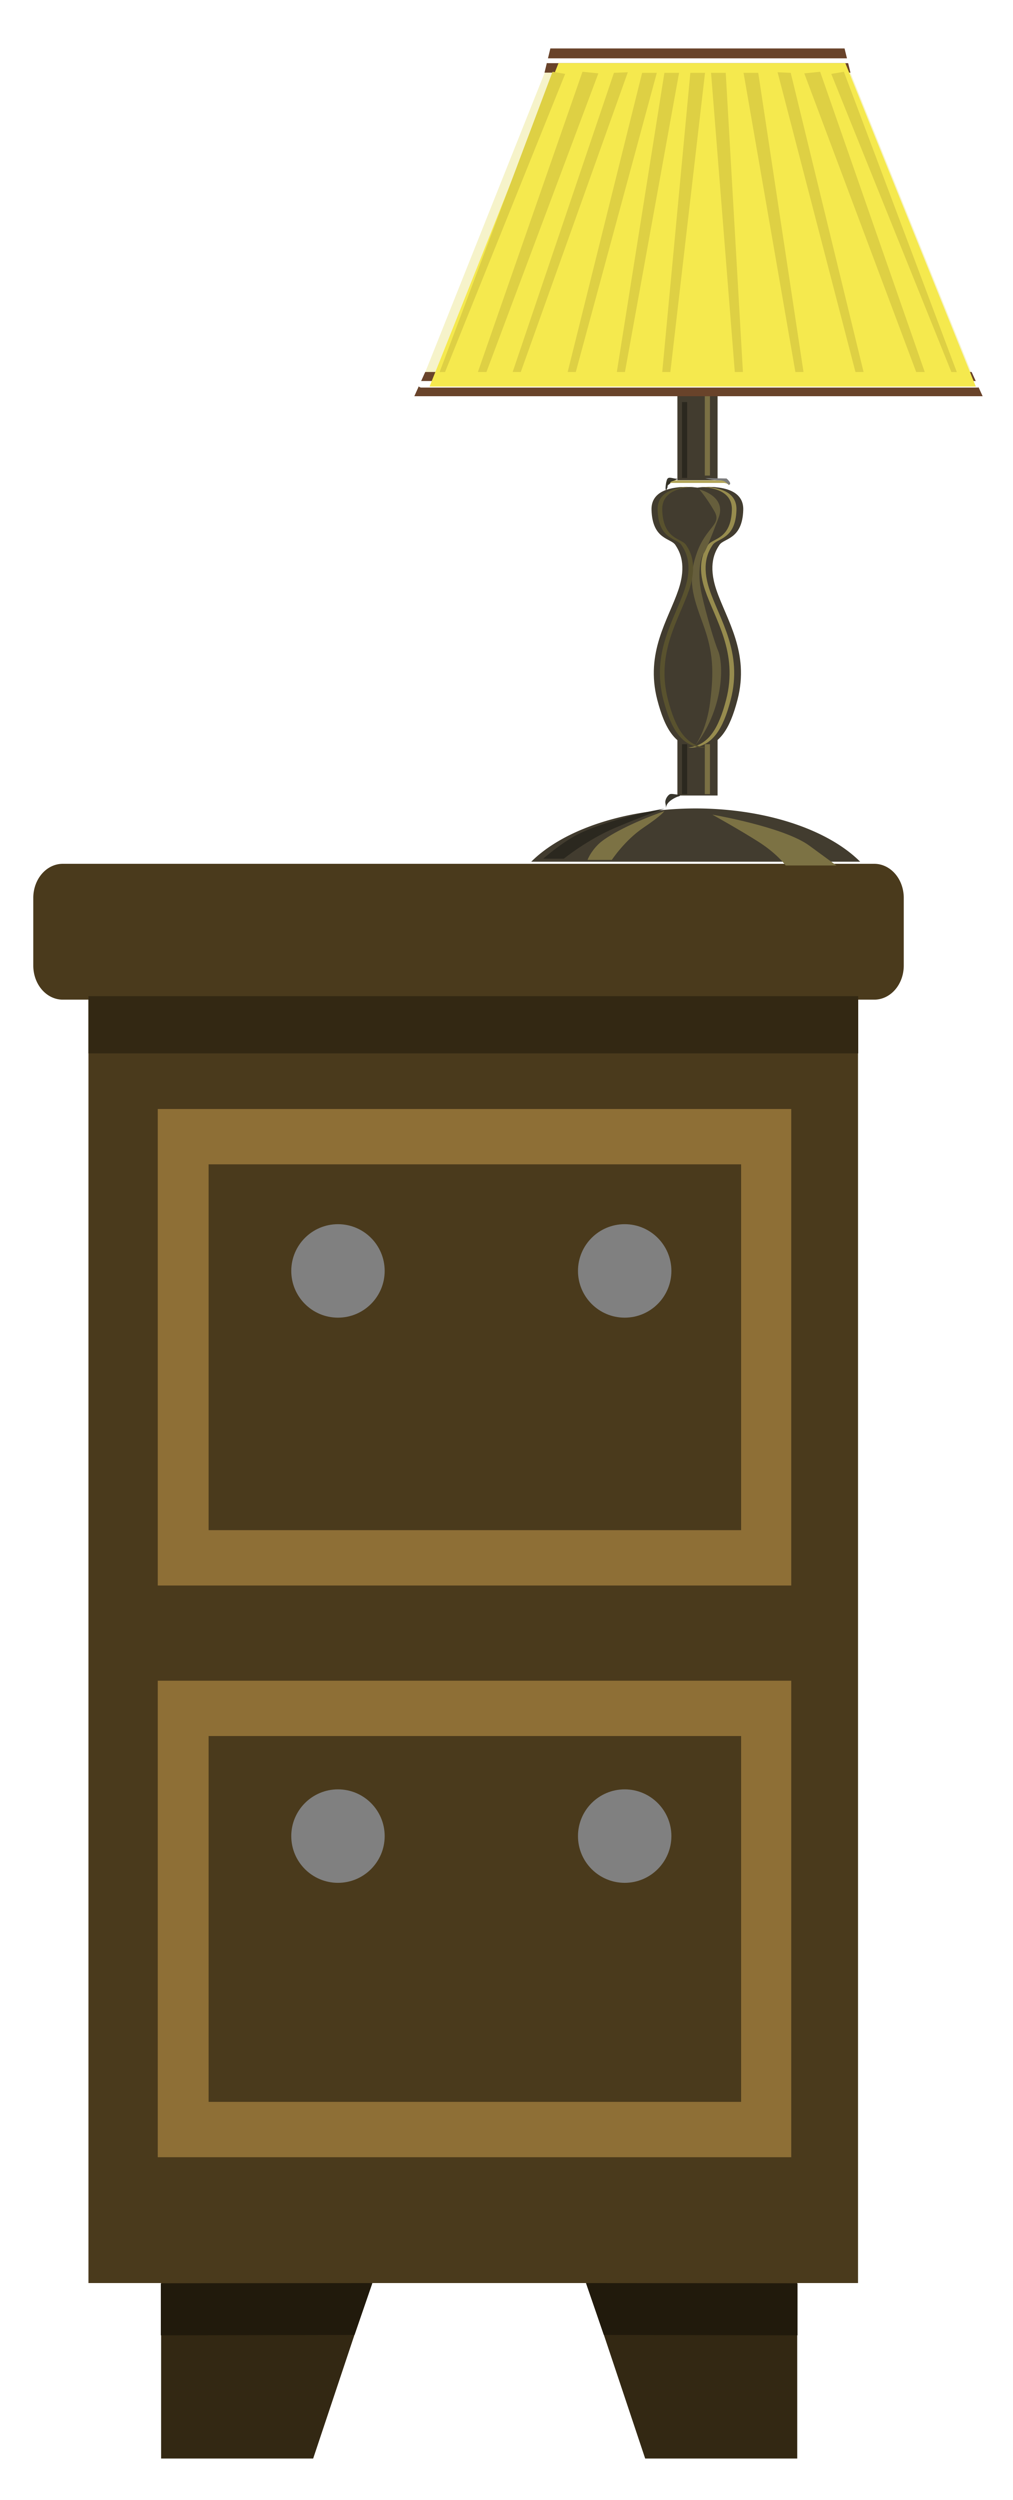 <?xml version="1.0" encoding="UTF-8" standalone="no"?>
<!-- Created with Inkscape (http://www.inkscape.org/) -->

<svg
   width="88mm"
   height="217mm"
   viewBox="0 0 88 217"
   version="1.1"
   id="svg1"
   inkscape:version="1.3 (0e150ed6c4, 2023-07-21)"
   sodipodi:docname="tumba-night-mobile.svg"
   xmlns:inkscape="http://www.inkscape.org/namespaces/inkscape"
   xmlns:sodipodi="http://sodipodi.sourceforge.net/DTD/sodipodi-0.dtd"
   xmlns="http://www.w3.org/2000/svg"
   xmlns:svg="http://www.w3.org/2000/svg">
  <sodipodi:namedview
     id="namedview1"
     pagecolor="#505050"
     bordercolor="#eeeeee"
     borderopacity="1"
     inkscape:showpageshadow="0"
     inkscape:pageopacity="0"
     inkscape:pagecheckerboard="0"
     inkscape:deskcolor="#505050"
     inkscape:document-units="mm"
     inkscape:zoom="0.49575348"
     inkscape:cx="-94.805184"
     inkscape:cy="362.07512"
     inkscape:window-width="1920"
     inkscape:window-height="1001"
     inkscape:window-x="-9"
     inkscape:window-y="-9"
     inkscape:window-maximized="1"
     inkscape:current-layer="layer1" />
  <defs
     id="defs1">
    <inkscape:path-effect
       effect="fillet_chamfer"
       id="path-effect9"
       is_visible="true"
       lpeversion="1"
       nodesatellites_param="F,0,0,1,0,1.587,0,1 @ F,0,0,1,0,1.587,0,1 @ F,0,0,1,0,1.587,0,1 @ F,0,0,1,0,1.587,0,1"
       radius="6"
       unit="px"
       method="auto"
       mode="F"
       chamfer_steps="1"
       flexible="false"
       use_knot_distance="true"
       apply_no_radius="true"
       apply_with_radius="true"
       only_selected="false"
       hide_knots="false" />
    <inkscape:path-effect
       effect="fillet_chamfer"
       id="path-effect8"
       is_visible="true"
       lpeversion="1"
       nodesatellites_param="F,0,0,1,0,1.323,0,1 @ F,0,0,1,0,1.323,0,1 @ F,0,0,1,0,1.323,0,1 @ F,0,0,1,0,1.323,0,1"
       radius="5"
       unit="px"
       method="auto"
       mode="F"
       chamfer_steps="1"
       flexible="false"
       use_knot_distance="true"
       apply_no_radius="true"
       apply_with_radius="true"
       only_selected="false"
       hide_knots="false" />
    <inkscape:path-effect
       effect="fillet_chamfer"
       id="path-effect4"
       is_visible="true"
       lpeversion="1"
       nodesatellites_param="F,0,0,1,0,1.323,0,1 @ F,0,0,1,0,1.323,0,1 @ F,0,0,1,0,1.323,0,1 @ F,0,0,1,0,1.323,0,1"
       radius="5"
       unit="px"
       method="auto"
       mode="F"
       chamfer_steps="1"
       flexible="false"
       use_knot_distance="true"
       apply_no_radius="true"
       apply_with_radius="true"
       only_selected="false"
       hide_knots="false" />
    <inkscape:path-effect
       effect="fillet_chamfer"
       id="path-effect1"
       is_visible="true"
       lpeversion="1"
       nodesatellites_param="F,0,0,1,0,5.292,0,1 @ F,0,0,1,0,5.292,0,1 @ F,0,0,1,0,5.292,0,1 @ F,0,0,1,0,5.292,0,1"
       radius="20"
       unit="px"
       method="auto"
       mode="F"
       chamfer_steps="1"
       flexible="false"
       use_knot_distance="true"
       apply_no_radius="true"
       apply_with_radius="true"
       only_selected="false"
       hide_knots="false" />
    <inkscape:path-effect
       effect="fillet_chamfer"
       id="path-effect1-8"
       is_visible="true"
       lpeversion="1"
       nodesatellites_param="F,0,0,1,0,5.292,0,1 @ F,0,0,1,0,5.292,0,1 @ F,0,0,1,0,5.292,0,1 @ F,0,0,1,0,5.292,0,1"
       radius="20"
       unit="px"
       method="auto"
       mode="F"
       chamfer_steps="1"
       flexible="false"
       use_knot_distance="true"
       apply_no_radius="true"
       apply_with_radius="true"
       only_selected="false"
       hide_knots="false" />
    <inkscape:path-effect
       effect="fillet_chamfer"
       id="path-effect4-2"
       is_visible="true"
       lpeversion="1"
       nodesatellites_param="F,0,0,1,0,1.323,0,1 @ F,0,0,1,0,1.323,0,1 @ F,0,0,1,0,1.323,0,1 @ F,0,0,1,0,1.323,0,1"
       radius="5"
       unit="px"
       method="auto"
       mode="F"
       chamfer_steps="1"
       flexible="false"
       use_knot_distance="true"
       apply_no_radius="true"
       apply_with_radius="true"
       only_selected="false"
       hide_knots="false" />
    <inkscape:path-effect
       effect="fillet_chamfer"
       id="path-effect8-1"
       is_visible="true"
       lpeversion="1"
       nodesatellites_param="F,0,0,1,0,1.323,0,1 @ F,0,0,1,0,1.323,0,1 @ F,0,0,1,0,1.323,0,1 @ F,0,0,1,0,1.323,0,1"
       radius="5"
       unit="px"
       method="auto"
       mode="F"
       chamfer_steps="1"
       flexible="false"
       use_knot_distance="true"
       apply_no_radius="true"
       apply_with_radius="true"
       only_selected="false"
       hide_knots="false" />
    <filter
       inkscape:collect="always"
       style="color-interpolation-filters:sRGB"
       id="filter23"
       x="-0.196"
       y="-0.331"
       width="1.392"
       height="1.662">
      <feGaussianBlur
         inkscape:collect="always"
         stdDeviation="3.919"
         id="feGaussianBlur23" />
    </filter>
    <inkscape:path-effect
       effect="fillet_chamfer"
       id="path-effect13-4"
       is_visible="true"
       lpeversion="1"
       nodesatellites_param="F,0,0,1,0,5.292,0,1 @ F,0,0,1,0,5.292,0,1 @ F,0,0,1,0,5.292,0,1 @ F,0,0,1,0,5.292,0,1"
       radius="20"
       unit="px"
       method="auto"
       mode="F"
       chamfer_steps="1"
       flexible="false"
       use_knot_distance="true"
       apply_no_radius="true"
       apply_with_radius="true"
       only_selected="false"
       hide_knots="false" />
    <inkscape:path-effect
       effect="fillet_chamfer"
       id="path-effect23-7"
       is_visible="true"
       lpeversion="1"
       nodesatellites_param="F,0,0,1,0,1.323,0,1 @ F,0,0,1,0,1.323,0,1 @ F,0,0,1,0,1.323,0,1 @ F,0,0,1,0,1.323,0,1"
       radius="5"
       unit="px"
       method="auto"
       mode="F"
       chamfer_steps="1"
       flexible="false"
       use_knot_distance="true"
       apply_no_radius="true"
       apply_with_radius="true"
       only_selected="false"
       hide_knots="false" />
    <inkscape:path-effect
       effect="fillet_chamfer"
       id="path-effect26-2"
       is_visible="true"
       lpeversion="1"
       nodesatellites_param="F,0,0,1,0,1.323,0,1 @ F,0,0,1,0,1.323,0,1 @ F,0,0,1,0,1.323,0,1 @ F,0,0,1,0,1.323,0,1"
       radius="5"
       unit="px"
       method="auto"
       mode="F"
       chamfer_steps="1"
       flexible="false"
       use_knot_distance="true"
       apply_no_radius="true"
       apply_with_radius="true"
       only_selected="false"
       hide_knots="false" />
    <inkscape:path-effect
       effect="fillet_chamfer"
       id="path-effect29-7"
       is_visible="true"
       lpeversion="1"
       nodesatellites_param="F,0,0,1,0,1.852,0,1 @ F,0,0,1,0,1.852,0,1 @ F,0,0,1,0,1.852,0,1 @ F,0,0,1,0,1.852,0,1"
       radius="7"
       unit="px"
       method="auto"
       mode="F"
       chamfer_steps="1"
       flexible="false"
       use_knot_distance="true"
       apply_no_radius="true"
       apply_with_radius="true"
       only_selected="false"
       hide_knots="false" />
    <inkscape:path-effect
       effect="fillet_chamfer"
       id="path-effect31-6"
       is_visible="true"
       lpeversion="1"
       nodesatellites_param="F,0,0,1,0,1.852,0,1 @ F,0,0,1,0,1.852,0,1 @ F,0,0,1,0,1.852,0,1 @ F,0,0,1,0,1.852,0,1"
       radius="7"
       unit="px"
       method="auto"
       mode="F"
       chamfer_steps="1"
       flexible="false"
       use_knot_distance="true"
       apply_no_radius="true"
       apply_with_radius="true"
       only_selected="false"
       hide_knots="false" />
    <inkscape:path-effect
       effect="fillet_chamfer"
       id="path-effect32-5"
       is_visible="true"
       lpeversion="1"
       nodesatellites_param="F,0,0,1,0,0.529,0,1 @ F,0,0,1,0,0.529,0,1 @ F,0,0,1,0,0.529,0,1 @ F,0,0,1,0,0.529,0,1"
       radius="2"
       unit="px"
       method="auto"
       mode="F"
       chamfer_steps="1"
       flexible="false"
       use_knot_distance="true"
       apply_no_radius="true"
       apply_with_radius="true"
       only_selected="false"
       hide_knots="false" />
    <filter
       inkscape:collect="always"
       style="color-interpolation-filters:sRGB"
       id="filter23-5"
       x="-0.196"
       y="-0.331"
       width="1.392"
       height="1.662">
      <feGaussianBlur
         inkscape:collect="always"
         stdDeviation="3.919"
         id="feGaussianBlur23-8" />
    </filter>
    <inkscape:path-effect
       effect="fillet_chamfer"
       id="path-effect16-5-6-6"
       is_visible="true"
       lpeversion="1"
       nodesatellites_param="F,0,0,1,0,0.529,0,1 @ F,0,0,1,0,0.529,0,1 @ F,0,0,1,0,0.529,0,1 @ F,0,0,1,0,0.529,0,1"
       radius="2"
       unit="px"
       method="auto"
       mode="F"
       chamfer_steps="1"
       flexible="false"
       use_knot_distance="true"
       apply_no_radius="true"
       apply_with_radius="true"
       only_selected="false"
       hide_knots="false" />
    <inkscape:path-effect
       effect="fillet_chamfer"
       id="path-effect25-9-5-5"
       is_visible="true"
       lpeversion="1"
       nodesatellites_param="F,0,0,1,0,0.529,0,1 @ F,0,0,1,0,0.529,0,1 @ F,0,0,1,0,0.529,0,1 @ F,0,0,1,0,0.529,0,1"
       radius="2"
       unit="px"
       method="auto"
       mode="F"
       chamfer_steps="1"
       flexible="false"
       use_knot_distance="true"
       apply_no_radius="true"
       apply_with_radius="true"
       only_selected="false"
       hide_knots="false" />
    <inkscape:path-effect
       effect="fillet_chamfer"
       id="path-effect31-9-4-9"
       is_visible="true"
       lpeversion="1"
       nodesatellites_param="F,0,0,1,0,0.265,0,1 @ F,0,0,1,0,0.265,0,1 @ F,0,0,1,0,0.265,0,1 @ F,0,0,1,0,0.265,0,1"
       radius="1"
       unit="px"
       method="auto"
       mode="F"
       chamfer_steps="1"
       flexible="false"
       use_knot_distance="true"
       apply_no_radius="true"
       apply_with_radius="true"
       only_selected="false"
       hide_knots="false" />
    <filter
       inkscape:collect="always"
       style="color-interpolation-filters:sRGB"
       id="filter55-7-7"
       x="-0.082"
       y="-0.019"
       width="1.165"
       height="1.037">
      <feGaussianBlur
         inkscape:collect="always"
         stdDeviation="0.176"
         id="feGaussianBlur55-8-2" />
    </filter>
    <filter
       inkscape:collect="always"
       style="color-interpolation-filters:sRGB"
       id="filter1-2-3"
       x="-0.74"
       y="-0.048"
       width="2.48"
       height="1.096">
      <feGaussianBlur
         inkscape:collect="always"
         stdDeviation="0.138"
         id="feGaussianBlur1-4-7" />
    </filter>
    <filter
       inkscape:collect="always"
       style="color-interpolation-filters:sRGB"
       id="filter14-2-4"
       x="-0.164"
       y="-0.259"
       width="1.328"
       height="1.517">
      <feGaussianBlur
         inkscape:collect="always"
         stdDeviation="0.456"
         id="feGaussianBlur14-8-3" />
    </filter>
    <filter
       inkscape:collect="always"
       style="color-interpolation-filters:sRGB"
       id="filter13-7-9"
       x="-0.075"
       y="-0.183"
       width="1.149"
       height="1.365">
      <feGaussianBlur
         inkscape:collect="always"
         stdDeviation="0.335"
         id="feGaussianBlur13-9-4" />
    </filter>
    <filter
       inkscape:collect="always"
       style="color-interpolation-filters:sRGB"
       id="filter58-5-8"
       x="-0.083"
       y="-0.516"
       width="1.165"
       height="2.032">
      <feGaussianBlur
         inkscape:collect="always"
         stdDeviation="0.197"
         id="feGaussianBlur58-2-6" />
    </filter>
    <filter
       inkscape:collect="always"
       style="color-interpolation-filters:sRGB"
       id="filter59-7-2"
       x="-0.113"
       y="-0.425"
       width="1.227"
       height="1.851">
      <feGaussianBlur
         inkscape:collect="always"
         stdDeviation="0.102"
         id="feGaussianBlur59-0-2" />
    </filter>
    <filter
       inkscape:collect="always"
       style="color-interpolation-filters:sRGB"
       id="filter18-2-4"
       x="-0.051"
       y="-0.123"
       width="1.102"
       height="1.246">
      <feGaussianBlur
         inkscape:collect="always"
         stdDeviation="0.223"
         id="feGaussianBlur18-5-1" />
    </filter>
    <filter
       inkscape:collect="always"
       style="color-interpolation-filters:sRGB"
       id="filter19-2-1"
       x="-0.26"
       y="-0.251"
       width="1.521"
       height="1.502">
      <feGaussianBlur
         inkscape:collect="always"
         stdDeviation="0.112"
         id="feGaussianBlur19-8-6" />
    </filter>
    <filter
       inkscape:collect="always"
       style="color-interpolation-filters:sRGB"
       id="filter20-3-3"
       x="-0.166"
       y="-0.17"
       width="1.331"
       height="1.341">
      <feGaussianBlur
         inkscape:collect="always"
         stdDeviation="0.089"
         id="feGaussianBlur20-8-1" />
    </filter>
    <filter
       inkscape:collect="always"
       style="color-interpolation-filters:sRGB"
       id="filter2-4-9"
       x="-0.322"
       y="-0.039"
       width="1.644"
       height="1.077">
      <feGaussianBlur
         inkscape:collect="always"
         stdDeviation="1.346"
         id="feGaussianBlur2-7-8" />
    </filter>
    <inkscape:path-effect
       effect="fillet_chamfer"
       id="path-effect16-5-2"
       is_visible="true"
       lpeversion="1"
       nodesatellites_param="F,0,0,1,0,0.529,0,1 @ F,0,0,1,0,0.529,0,1 @ F,0,0,1,0,0.529,0,1 @ F,0,0,1,0,0.529,0,1"
       radius="2"
       unit="px"
       method="auto"
       mode="F"
       chamfer_steps="1"
       flexible="false"
       use_knot_distance="true"
       apply_no_radius="true"
       apply_with_radius="true"
       only_selected="false"
       hide_knots="false" />
    <inkscape:path-effect
       effect="fillet_chamfer"
       id="path-effect25-9-2"
       is_visible="true"
       lpeversion="1"
       nodesatellites_param="F,0,0,1,0,0.529,0,1 @ F,0,0,1,0,0.529,0,1 @ F,0,0,1,0,0.529,0,1 @ F,0,0,1,0,0.529,0,1"
       radius="2"
       unit="px"
       method="auto"
       mode="F"
       chamfer_steps="1"
       flexible="false"
       use_knot_distance="true"
       apply_no_radius="true"
       apply_with_radius="true"
       only_selected="false"
       hide_knots="false" />
    <inkscape:path-effect
       effect="fillet_chamfer"
       id="path-effect31-9-9"
       is_visible="true"
       lpeversion="1"
       nodesatellites_param="F,0,0,1,0,0.265,0,1 @ F,0,0,1,0,0.265,0,1 @ F,0,0,1,0,0.265,0,1 @ F,0,0,1,0,0.265,0,1"
       radius="1"
       unit="px"
       method="auto"
       mode="F"
       chamfer_steps="1"
       flexible="false"
       use_knot_distance="true"
       apply_no_radius="true"
       apply_with_radius="true"
       only_selected="false"
       hide_knots="false" />
    <filter
       inkscape:collect="always"
       style="color-interpolation-filters:sRGB"
       id="filter55-6"
       x="-0.082"
       y="-0.019"
       width="1.165"
       height="1.037">
      <feGaussianBlur
         inkscape:collect="always"
         stdDeviation="0.176"
         id="feGaussianBlur55-85" />
    </filter>
    <filter
       inkscape:collect="always"
       style="color-interpolation-filters:sRGB"
       id="filter1-7"
       x="-0.74"
       y="-0.048"
       width="2.48"
       height="1.096">
      <feGaussianBlur
         inkscape:collect="always"
         stdDeviation="0.138"
         id="feGaussianBlur1-9" />
    </filter>
    <filter
       inkscape:collect="always"
       style="color-interpolation-filters:sRGB"
       id="filter2-9"
       x="-0.528"
       y="-0.063"
       width="2.057"
       height="1.127">
      <feGaussianBlur
         inkscape:collect="always"
         stdDeviation="2.209"
         id="feGaussianBlur2-71" />
    </filter>
    <filter
       inkscape:collect="always"
       style="color-interpolation-filters:sRGB"
       id="filter14-0"
       x="-0.164"
       y="-0.259"
       width="1.328"
       height="1.517">
      <feGaussianBlur
         inkscape:collect="always"
         stdDeviation="0.456"
         id="feGaussianBlur14-2" />
    </filter>
    <filter
       inkscape:collect="always"
       style="color-interpolation-filters:sRGB"
       id="filter13-2"
       x="-0.075"
       y="-0.183"
       width="1.149"
       height="1.365">
      <feGaussianBlur
         inkscape:collect="always"
         stdDeviation="0.335"
         id="feGaussianBlur13-5" />
    </filter>
    <filter
       inkscape:collect="always"
       style="color-interpolation-filters:sRGB"
       id="filter59-5"
       x="-0.113"
       y="-0.425"
       width="1.227"
       height="1.851">
      <feGaussianBlur
         inkscape:collect="always"
         stdDeviation="0.102"
         id="feGaussianBlur59-6" />
    </filter>
    <filter
       inkscape:collect="always"
       style="color-interpolation-filters:sRGB"
       id="filter60-1"
       x="-0.102"
       y="-0.124"
       width="1.205"
       height="1.249">
      <feGaussianBlur
         inkscape:collect="always"
         stdDeviation="0.057"
         id="feGaussianBlur60-2" />
    </filter>
    <filter
       inkscape:collect="always"
       style="color-interpolation-filters:sRGB"
       id="filter61-9"
       x="-0.064"
       y="-0.015"
       width="1.129"
       height="1.03">
      <feGaussianBlur
         inkscape:collect="always"
         stdDeviation="0.14"
         id="feGaussianBlur61-1" />
    </filter>
    <filter
       inkscape:collect="always"
       style="color-interpolation-filters:sRGB"
       id="filter18-7"
       x="-0.051"
       y="-0.123"
       width="1.102"
       height="1.246">
      <feGaussianBlur
         inkscape:collect="always"
         stdDeviation="0.223"
         id="feGaussianBlur18-8" />
    </filter>
    <filter
       inkscape:collect="always"
       style="color-interpolation-filters:sRGB"
       id="filter19-1"
       x="-0.26"
       y="-0.251"
       width="1.521"
       height="1.502">
      <feGaussianBlur
         inkscape:collect="always"
         stdDeviation="0.112"
         id="feGaussianBlur19-7" />
    </filter>
    <filter
       inkscape:collect="always"
       style="color-interpolation-filters:sRGB"
       id="filter20-0"
       x="-0.166"
       y="-0.17"
       width="1.331"
       height="1.341">
      <feGaussianBlur
         inkscape:collect="always"
         stdDeviation="0.089"
         id="feGaussianBlur20-3" />
    </filter>
    <inkscape:path-effect
       effect="fillet_chamfer"
       id="path-effect13-4-3"
       is_visible="true"
       lpeversion="1"
       nodesatellites_param="F,0,0,1,0,5.292,0,1 @ F,0,0,1,0,5.292,0,1 @ F,0,0,1,0,5.292,0,1 @ F,0,0,1,0,5.292,0,1"
       radius="20"
       unit="px"
       method="auto"
       mode="F"
       chamfer_steps="1"
       flexible="false"
       use_knot_distance="true"
       apply_no_radius="true"
       apply_with_radius="true"
       only_selected="false"
       hide_knots="false" />
    <inkscape:path-effect
       effect="fillet_chamfer"
       id="path-effect23-7-4"
       is_visible="true"
       lpeversion="1"
       nodesatellites_param="F,0,0,1,0,1.323,0,1 @ F,0,0,1,0,1.323,0,1 @ F,0,0,1,0,1.323,0,1 @ F,0,0,1,0,1.323,0,1"
       radius="5"
       unit="px"
       method="auto"
       mode="F"
       chamfer_steps="1"
       flexible="false"
       use_knot_distance="true"
       apply_no_radius="true"
       apply_with_radius="true"
       only_selected="false"
       hide_knots="false" />
    <inkscape:path-effect
       effect="fillet_chamfer"
       id="path-effect26-2-9"
       is_visible="true"
       lpeversion="1"
       nodesatellites_param="F,0,0,1,0,1.323,0,1 @ F,0,0,1,0,1.323,0,1 @ F,0,0,1,0,1.323,0,1 @ F,0,0,1,0,1.323,0,1"
       radius="5"
       unit="px"
       method="auto"
       mode="F"
       chamfer_steps="1"
       flexible="false"
       use_knot_distance="true"
       apply_no_radius="true"
       apply_with_radius="true"
       only_selected="false"
       hide_knots="false" />
    <inkscape:path-effect
       effect="fillet_chamfer"
       id="path-effect29-7-9"
       is_visible="true"
       lpeversion="1"
       nodesatellites_param="F,0,0,1,0,1.852,0,1 @ F,0,0,1,0,1.852,0,1 @ F,0,0,1,0,1.852,0,1 @ F,0,0,1,0,1.852,0,1"
       radius="7"
       unit="px"
       method="auto"
       mode="F"
       chamfer_steps="1"
       flexible="false"
       use_knot_distance="true"
       apply_no_radius="true"
       apply_with_radius="true"
       only_selected="false"
       hide_knots="false" />
    <inkscape:path-effect
       effect="fillet_chamfer"
       id="path-effect31-6-4"
       is_visible="true"
       lpeversion="1"
       nodesatellites_param="F,0,0,1,0,1.852,0,1 @ F,0,0,1,0,1.852,0,1 @ F,0,0,1,0,1.852,0,1 @ F,0,0,1,0,1.852,0,1"
       radius="7"
       unit="px"
       method="auto"
       mode="F"
       chamfer_steps="1"
       flexible="false"
       use_knot_distance="true"
       apply_no_radius="true"
       apply_with_radius="true"
       only_selected="false"
       hide_knots="false" />
    <inkscape:path-effect
       effect="fillet_chamfer"
       id="path-effect32-5-7"
       is_visible="true"
       lpeversion="1"
       nodesatellites_param="F,0,0,1,0,0.529,0,1 @ F,0,0,1,0,0.529,0,1 @ F,0,0,1,0,0.529,0,1 @ F,0,0,1,0,0.529,0,1"
       radius="2"
       unit="px"
       method="auto"
       mode="F"
       chamfer_steps="1"
       flexible="false"
       use_knot_distance="true"
       apply_no_radius="true"
       apply_with_radius="true"
       only_selected="false"
       hide_knots="false" />
  </defs>
  <g
     inkscape:groupmode="layer"
     id="layer1"
     inkscape:label="littleTumbaDay"
     style="display:none">
    <path
       style="display:inline;fill:#644e26;fill-opacity:1;stroke:none;stroke-width:0.246;stroke-linecap:round;stroke-linejoin:round;paint-order:markers fill stroke"
       id="path11-6"
       width="156.236"
       height="21.133"
       x="28.304"
       y="151.708"
       inkscape:path-effect="#path-effect13-4-3"
       sodipodi:type="rect"
       d="M 33.595,151.708 H 179.248 a 5.292,5.292 45 0 1 5.292,5.292 v 10.55 a 5.292,5.292 135 0 1 -5.292,5.292 H 33.595 a 5.292,5.292 45 0 1 -5.292,-5.292 v -10.55 a 5.292,5.292 135 0 1 5.292,-5.292 z"
       transform="matrix(0.484,0,0,0.558,-10.813,-9.708)" />
    <path
       id="path26-7"
       style="display:inline;fill:#413218;fill-opacity:1;stroke-width:0.226;stroke-linecap:round;stroke-linejoin:round;paint-order:markers fill stroke"
       d="m 13.99,197.008 h 18.68 l -5.47,16.366 h -13.21 z"
       sodipodi:nodetypes="ccccc" />
    <path
       id="path28-3"
       style="display:inline;fill:#413218;fill-opacity:1;stroke-width:0.226;stroke-linecap:round;stroke-linejoin:round;paint-order:markers fill stroke"
       d="M 69.252,197.008 H 50.571 l 5.47,16.366 h 13.21 z"
       sodipodi:nodetypes="ccccc" />
    <rect
       style="display:inline;fill:#644e26;fill-opacity:1;stroke:none;stroke-width:0.172;stroke-linecap:round;stroke-linejoin:round;paint-order:markers fill stroke"
       id="rect13-9"
       width="66.854"
       height="111.705"
       x="7.679"
       y="86.435" />
    <path
       id="path21-4"
       style="display:inline;fill:#8e6f36;fill-opacity:1;stroke:none;stroke-width:0.255;stroke-linecap:round;stroke-linejoin:round;paint-order:markers fill stroke"
       d="m 13.701,145.855 v 41.362 h 55.029 v -41.362 z m 4.415,4.803 H 64.377 V 182.413 H 18.115 Z"
       sodipodi:nodetypes="cccccccccc" />
    <circle
       style="display:inline;fill:#808080;fill-opacity:1;stroke:none;stroke-width:0.246;stroke-linecap:round;stroke-linejoin:round;paint-order:markers fill stroke"
       id="circle21-7"
       cx="29.355"
       cy="110.284"
       r="4.057" />
    <circle
       style="display:inline;fill:#808080;fill-opacity:1;stroke:none;stroke-width:0.246;stroke-linecap:round;stroke-linejoin:round;paint-order:markers fill stroke"
       id="circle22-5"
       cx="54.262"
       cy="110.284"
       r="4.057" />
    <path
       style="display:inline;fill:#8e6f36;fill-opacity:1;stroke:none;stroke-width:0.246;stroke-linecap:round;stroke-linejoin:round;paint-order:markers fill stroke"
       id="path22-1"
       width="28.553"
       height="4.803"
       x="93.531"
       y="162.378"
       inkscape:path-effect="#path-effect23-7-4"
       sodipodi:type="rect"
       d="m 94.854,162.378 h 25.907 a 1.323,1.323 45 0 1 1.323,1.323 v 2.157 a 1.323,1.323 135 0 1 -1.323,1.323 H 94.854 a 1.323,1.323 45 0 1 -1.323,-1.323 v -2.157 a 1.323,1.323 135 0 1 1.323,-1.323 z"
       transform="translate(-65.84,-54.444)" />
    <path
       id="path17-3"
       style="display:inline;fill:#8e6f36;fill-opacity:1;stroke:none;stroke-width:0.255;stroke-linecap:round;stroke-linejoin:round;paint-order:markers fill stroke"
       d="M 13.701,96.229 V 137.591 H 68.73 V 96.229 Z m 4.415,4.803 h 46.261 v 31.755 H 18.115 Z"
       sodipodi:nodetypes="cccccccccc" />
    <circle
       style="display:inline;fill:#808080;fill-opacity:1;stroke:none;stroke-width:0.246;stroke-linecap:round;stroke-linejoin:round;paint-order:markers fill stroke"
       id="circle23-0"
       cx="29.355"
       cy="159.344"
       r="4.057" />
    <circle
       style="display:inline;fill:#808080;fill-opacity:1;stroke:none;stroke-width:0.246;stroke-linecap:round;stroke-linejoin:round;paint-order:markers fill stroke"
       id="circle24-3"
       cx="54.262"
       cy="159.344"
       r="4.057" />
    <path
       style="display:inline;fill:#8e6f36;fill-opacity:1;stroke:none;stroke-width:0.246;stroke-linecap:round;stroke-linejoin:round;paint-order:markers fill stroke"
       id="path25-2"
       width="28.553"
       height="4.803"
       x="93.531"
       y="162.378"
       inkscape:path-effect="#path-effect26-2-9"
       sodipodi:type="rect"
       d="m 94.854,162.378 h 25.907 a 1.323,1.323 45 0 1 1.323,1.323 v 2.157 a 1.323,1.323 135 0 1 -1.323,1.323 H 94.854 a 1.323,1.323 45 0 1 -1.323,-1.323 v -2.157 a 1.323,1.323 135 0 1 1.323,-1.323 z"
       transform="translate(-65.84,-5.384)" />
    <path
       id="path27-3"
       style="display:inline;fill:#2c2310;fill-opacity:1;stroke-width:0.017;stroke-linecap:round;stroke-linejoin:round;paint-order:markers fill stroke"
       d="m 13.965,198.178 18.38,-0.033 -1.551,4.498 -16.828,0.033 z"
       sodipodi:nodetypes="ccccc" />
    <path
       id="path29-0"
       style="display:inline;fill:#2c2310;fill-opacity:1;stroke-width:0.017;stroke-linecap:round;stroke-linejoin:round;paint-order:markers fill stroke"
       d="m 69.276,198.178 -18.38,-0.033 1.551,4.498 16.828,0.033 z"
       sodipodi:nodetypes="ccccc" />
    <rect
       style="display:inline;fill:#3a2d15;fill-opacity:1;stroke:none;stroke-width:0.036;stroke-linecap:round;stroke-linejoin:round;paint-order:markers fill stroke"
       id="rect33-0"
       width="66.873"
       height="4.965"
       x="7.677"
       y="86.435" />
    <path
       style="display:inline;fill:#000000;fill-opacity:1;stroke-width:0.246;stroke-linecap:round;stroke-linejoin:round;paint-order:markers fill stroke"
       id="rect29-5"
       width="21.511"
       height="41.135"
       x="280.584"
       y="89.628"
       inkscape:path-effect="#path-effect29-7-9"
       sodipodi:type="rect"
       d="m 282.436,89.628 h 17.807 a 1.852,1.852 45 0 1 1.852,1.852 v 37.431 a 1.852,1.852 135 0 1 -1.852,1.852 h -17.807 a 1.852,1.852 45 0 1 -1.852,-1.852 V 91.48 a 1.852,1.852 135 0 1 1.852,-1.852 z"
       transform="translate(-268.874,-56.129)" />
    <path
       style="display:inline;fill:#e3dbdb;fill-opacity:1;stroke-width:0.246;stroke-linecap:round;stroke-linejoin:round;paint-order:markers fill stroke"
       id="path30-3"
       width="21.511"
       height="41.135"
       x="280.584"
       y="89.628"
       inkscape:path-effect="#path-effect31-6-4"
       sodipodi:type="rect"
       d="m 282.436,89.628 h 17.807 a 1.852,1.852 45 0 1 1.852,1.852 v 37.431 a 1.852,1.852 135 0 1 -1.852,1.852 h -17.807 a 1.852,1.852 45 0 1 -1.852,-1.852 V 91.48 a 1.852,1.852 135 0 1 1.852,-1.852 z"
       transform="matrix(0.935,0,0,0.965,-249.889,-52.199)" />
    <path
       style="display:inline;fill:#000000;fill-opacity:1;stroke-width:0.232;stroke-linecap:round;stroke-linejoin:round;paint-order:markers fill stroke"
       id="rect32-5"
       width="7.639"
       height="1.167"
       x="287.464"
       y="91.329"
       inkscape:path-effect="#path-effect32-5-7"
       sodipodi:type="rect"
       d="m 287.993,91.329 h 6.58 a 0.529,0.529 45 0 1 0.529,0.529 v 0.109 a 0.529,0.529 135 0 1 -0.529,0.529 h -6.58 a 0.529,0.529 45 0 1 -0.529,-0.529 v -0.109 a 0.529,0.529 135 0 1 0.529,-0.529 z"
       transform="matrix(1,0,0,0.657,-268.874,-24.762)" />
  </g>
  <g
     inkscape:groupmode="layer"
     id="layer7"
     inkscape:label="littleTumbaNight"
     style="display:inline">
    <path
       style="display:inline;fill:#4a3a1c;stroke:none;stroke-width:0.246;stroke-linecap:round;stroke-linejoin:round;paint-order:markers fill stroke"
       id="path11"
       width="156.236"
       height="21.133"
       x="28.304"
       y="151.708"
       inkscape:path-effect="#path-effect13-4"
       sodipodi:type="rect"
       d="M 33.595,151.708 H 179.248 a 5.292,5.292 45 0 1 5.292,5.292 v 10.55 a 5.292,5.292 135 0 1 -5.292,5.292 H 33.595 a 5.292,5.292 45 0 1 -5.292,-5.292 v -10.55 a 5.292,5.292 135 0 1 5.292,-5.292 z"
       transform="matrix(0.484,0,0,0.558,-10.807,-9.672)" />
    <path
       id="path26"
       style="display:inline;fill:#332813;stroke-width:0.226;stroke-linecap:round;stroke-linejoin:round;paint-order:markers fill stroke"
       d="m 13.995,197.043 h 18.68 l -5.47,16.366 h -13.21 z"
       sodipodi:nodetypes="ccccc" />
    <path
       id="path28"
       style="display:inline;fill:#332813;stroke-width:0.226;stroke-linecap:round;stroke-linejoin:round;paint-order:markers fill stroke"
       d="m 69.257,197.043 h -18.68 l 5.47,16.366 h 13.21 z"
       sodipodi:nodetypes="ccccc" />
    <rect
       style="display:inline;fill:#4a3a1c;stroke:none;stroke-width:0.172;stroke-linecap:round;stroke-linejoin:round;paint-order:markers fill stroke"
       id="rect13"
       width="66.854"
       height="111.705"
       x="7.684"
       y="86.471" />
    <path
       id="path21"
       style="display:inline;fill:#8e6f36;fill-opacity:1;stroke:none;stroke-width:0.255;stroke-linecap:round;stroke-linejoin:round;paint-order:markers fill stroke"
       d="m 13.706,145.891 v 41.362 h 55.029 v -41.362 z m 4.415,4.803 h 46.261 v 31.755 h -46.261 z"
       sodipodi:nodetypes="cccccccccc" />
    <circle
       style="display:inline;fill:#808080;fill-opacity:1;stroke:none;stroke-width:0.246;stroke-linecap:round;stroke-linejoin:round;paint-order:markers fill stroke"
       id="circle21"
       cx="29.36"
       cy="110.32"
       r="4.057" />
    <circle
       style="display:inline;fill:#808080;fill-opacity:1;stroke:none;stroke-width:0.246;stroke-linecap:round;stroke-linejoin:round;paint-order:markers fill stroke"
       id="circle22"
       cx="54.267"
       cy="110.32"
       r="4.057" />
    <path
       style="display:inline;fill:#8e6f36;fill-opacity:1;stroke:none;stroke-width:0.246;stroke-linecap:round;stroke-linejoin:round;paint-order:markers fill stroke"
       id="path22"
       width="28.553"
       height="4.803"
       x="93.531"
       y="162.378"
       inkscape:path-effect="#path-effect23-7"
       sodipodi:type="rect"
       d="m 94.854,162.378 h 25.907 a 1.323,1.323 45 0 1 1.323,1.323 v 2.157 a 1.323,1.323 135 0 1 -1.323,1.323 H 94.854 a 1.323,1.323 45 0 1 -1.323,-1.323 v -2.157 a 1.323,1.323 135 0 1 1.323,-1.323 z"
       transform="translate(-65.834,-54.408)" />
    <path
       id="path17"
       style="display:inline;fill:#8e6f36;fill-opacity:1;stroke:none;stroke-width:0.255;stroke-linecap:round;stroke-linejoin:round;paint-order:markers fill stroke"
       d="m 13.706,96.265 v 41.362 h 55.029 V 96.265 Z m 4.415,4.803 h 46.261 v 31.755 h -46.261 z"
       sodipodi:nodetypes="cccccccccc" />
    <circle
       style="display:inline;fill:#808080;fill-opacity:1;stroke:none;stroke-width:0.246;stroke-linecap:round;stroke-linejoin:round;paint-order:markers fill stroke"
       id="circle23"
       cx="29.36"
       cy="159.379"
       r="4.057" />
    <circle
       style="display:inline;fill:#808080;fill-opacity:1;stroke:none;stroke-width:0.246;stroke-linecap:round;stroke-linejoin:round;paint-order:markers fill stroke"
       id="circle24"
       cx="54.267"
       cy="159.379"
       r="4.057" />
    <path
       style="display:inline;fill:#8e6f36;fill-opacity:1;stroke:none;stroke-width:0.246;stroke-linecap:round;stroke-linejoin:round;paint-order:markers fill stroke"
       id="path25"
       width="28.553"
       height="4.803"
       x="93.531"
       y="162.378"
       inkscape:path-effect="#path-effect26-2"
       sodipodi:type="rect"
       d="m 94.854,162.378 h 25.907 a 1.323,1.323 45 0 1 1.323,1.323 v 2.157 a 1.323,1.323 135 0 1 -1.323,1.323 H 94.854 a 1.323,1.323 45 0 1 -1.323,-1.323 v -2.157 a 1.323,1.323 135 0 1 1.323,-1.323 z"
       transform="translate(-65.834,-5.348)" />
    <path
       id="path27"
       style="display:inline;fill:#211a0c;stroke-width:0.017;stroke-linecap:round;stroke-linejoin:round;paint-order:markers fill stroke"
       d="m 13.971,198.214 18.38,-0.033 -1.551,4.498 -16.828,0.033 z"
       sodipodi:nodetypes="ccccc" />
    <path
       id="path29"
       style="display:inline;fill:#211a0c;stroke-width:0.017;stroke-linecap:round;stroke-linejoin:round;paint-order:markers fill stroke"
       d="m 69.282,198.214 -18.38,-0.033 1.551,4.498 16.828,0.033 z"
       sodipodi:nodetypes="ccccc" />
    <rect
       style="display:inline;fill:#332813;fill-opacity:1;stroke:none;stroke-width:0.036;stroke-linecap:round;stroke-linejoin:round;paint-order:markers fill stroke"
       id="rect33"
       width="66.873"
       height="4.965"
       x="7.682"
       y="86.471" />
    <path
       style="display:inline;fill:#000000;fill-opacity:1;stroke-width:0.246;stroke-linecap:round;stroke-linejoin:round;paint-order:markers fill stroke"
       id="rect29"
       width="21.511"
       height="41.135"
       x="280.584"
       y="89.628"
       inkscape:path-effect="#path-effect29-7"
       sodipodi:type="rect"
       d="m 282.436,89.628 h 17.807 a 1.852,1.852 45 0 1 1.852,1.852 v 37.431 a 1.852,1.852 135 0 1 -1.852,1.852 h -17.807 a 1.852,1.852 45 0 1 -1.852,-1.852 V 91.48 a 1.852,1.852 135 0 1 1.852,-1.852 z"
       transform="translate(-268.868,-56.093)" />
    <path
       style="display:inline;fill:#e3dbdb;fill-opacity:1;stroke-width:0.246;stroke-linecap:round;stroke-linejoin:round;paint-order:markers fill stroke"
       id="path30"
       width="21.511"
       height="41.135"
       x="280.584"
       y="89.628"
       inkscape:path-effect="#path-effect31-6"
       sodipodi:type="rect"
       d="m 282.436,89.628 h 17.807 a 1.852,1.852 45 0 1 1.852,1.852 v 37.431 a 1.852,1.852 135 0 1 -1.852,1.852 h -17.807 a 1.852,1.852 45 0 1 -1.852,-1.852 V 91.48 a 1.852,1.852 135 0 1 1.852,-1.852 z"
       transform="matrix(0.935,0,0,0.965,-249.883,-52.163)" />
    <path
       style="display:inline;fill:#000000;fill-opacity:1;stroke-width:0.232;stroke-linecap:round;stroke-linejoin:round;paint-order:markers fill stroke"
       id="rect32"
       width="7.639"
       height="1.167"
       x="287.464"
       y="91.329"
       inkscape:path-effect="#path-effect32-5"
       sodipodi:type="rect"
       d="m 287.993,91.329 h 6.58 a 0.529,0.529 45 0 1 0.529,0.529 v 0.109 a 0.529,0.529 135 0 1 -0.529,0.529 h -6.58 a 0.529,0.529 45 0 1 -0.529,-0.529 v -0.109 a 0.529,0.529 135 0 1 0.529,-0.529 z"
       transform="matrix(1,0,0,0.657,-268.868,-24.726)" />
  </g>
  <g
     inkscape:groupmode="layer"
     id="layer9"
     inkscape:label="Lampday-mobile"
     style="display:none">
    <path
       id="rect88-7"
       style="display:inline;fill:#f6f3ca;fill-opacity:1;stroke-width:1.647;stroke-linecap:round;stroke-linejoin:round;paint-order:markers fill stroke"
       d="m 47.69,4.424 h 25.217 l 11.475,28.419 h -48.033 z"
       sodipodi:nodetypes="ccccc" />
    <rect
       style="display:inline;fill:#423c2f;fill-opacity:1;stroke:none;stroke-width:1.55;stroke-linecap:round;stroke-linejoin:round;stroke-miterlimit:4;stroke-dasharray:none;stroke-opacity:1;paint-order:markers fill stroke"
       id="rect89-2"
       width="3.491"
       height="7.483"
       x="58.551"
       y="33.984" />
    <path
       id="rect90-1"
       style="display:inline;fill:#69432a;stroke-width:1.926;stroke-linecap:round;stroke-linejoin:round;paint-order:markers fill stroke"
       d="m 47.516,3.99 h 25.557 l 0.514,2.101 h -26.58 z"
       sodipodi:nodetypes="ccccc" />
    <path
       style="display:inline;fill:none;stroke:#ffffff;stroke-width:0.418;stroke-linecap:round;stroke-linejoin:round;stroke-dasharray:none;stroke-opacity:1;paint-order:markers fill stroke"
       d="m 47.279,5.057 h 26.068"
       id="path8-5-0" />
    <path
       id="path9-5-7"
       style="display:inline;fill:#69432a;stroke-width:2.625;stroke-linecap:round;stroke-linejoin:round;paint-order:markers fill stroke"
       d="m 36.645,32.076 h 47.47 l 0.955,2.101 h -49.37 z"
       sodipodi:nodetypes="ccccc" />
    <path
       style="display:inline;fill:none;stroke:#ffffff;stroke-width:0.569;stroke-linecap:round;stroke-linejoin:round;stroke-dasharray:none;stroke-opacity:1;paint-order:markers fill stroke"
       d="m 36.306,33.143 h 48.318"
       id="path10-7-0" />
    <path
       id="path12-5"
       style="display:inline;fill:#423c2f;fill-opacity:1;stroke:none;stroke-width:0.313;stroke-linecap:round;stroke-linejoin:round;stroke-dasharray:none;stroke-opacity:1;paint-order:markers fill stroke"
       d="m 59.362,42.055 c -1.2,-0.007 -3.112,0.254 -3.059,1.996 0.079,2.586 1.668,2.435 2.068,3.035 0.4,0.6 1.002,1.726 0.267,3.903 -0.867,2.568 -2.902,5.43 -1.835,9.54 0.672,2.589 1.608,4.076 3.477,4.164 v 0.002 c 0.003,-1.1e-4 0.005,-3.9e-4 0.008,-5.1e-4 0.003,1.2e-4 0.005,4e-4 0.008,5.1e-4 v -0.002 c 1.869,-0.087 2.804,-1.575 3.477,-4.164 1.067,-4.11 -0.967,-6.972 -1.835,-9.54 -0.735,-2.177 -0.134,-3.302 0.267,-3.903 0.4,-0.6 1.989,-0.449 2.068,-3.035 0.077,-2.501 -3.882,-1.951 -3.985,-1.937 -0.031,-0.004 -0.403,-0.056 -0.926,-0.059 z" />
    <rect
       style="display:inline;fill:#423c2f;fill-opacity:1;stroke:none;stroke-width:1.308;stroke-linecap:round;stroke-linejoin:round;stroke-miterlimit:4;stroke-dasharray:none;stroke-opacity:1;paint-order:markers fill stroke"
       id="rect15-5"
       width="3.491"
       height="5.327"
       x="58.551"
       y="63.512" />
    <path
       id="path15-7"
       style="display:inline;fill:#423c2f;fill-opacity:1;stroke:none;stroke-width:0.251;stroke-linecap:round;stroke-linejoin:round;stroke-dasharray:none;stroke-opacity:1;paint-order:markers fill stroke"
       d="m 60.132,69.96 a 16.299,8.89 0 0 0 -14.276,4.623 h 28.572 a 16.299,8.89 0 0 0 -14.296,-4.623 z" />
    <path
       style="display:inline;fill:#423c2f;fill-opacity:1;stroke:none;stroke-width:0.313;stroke-linecap:round;stroke-linejoin:round;stroke-dasharray:none;stroke-opacity:1;paint-order:markers fill stroke"
       id="rect16-15"
       width="5.737"
       height="1.368"
       x="278.958"
       y="135.826"
       inkscape:path-effect="#path-effect16-5-2"
       sodipodi:type="rect"
       d="m 279.487,135.826 h 4.679 a 0.529,0.529 45 0 1 0.529,0.529 v 0.309 a 0.529,0.529 135 0 1 -0.529,0.529 h -4.679 a 0.529,0.529 45 0 1 -0.529,-0.529 v -0.309 a 0.529,0.529 135 0 1 0.529,-0.529 z"
       transform="matrix(1,0,0,1.463,-221.561,-130.136)" />
    <path
       style="display:inline;fill:#423c2f;fill-opacity:1;stroke:none;stroke-width:0.313;stroke-linecap:round;stroke-linejoin:round;stroke-dasharray:none;stroke-opacity:1;paint-order:markers fill stroke"
       id="path16-7"
       width="5.737"
       height="1.368"
       x="278.958"
       y="135.826"
       inkscape:path-effect="#path-effect25-9-2"
       sodipodi:type="rect"
       d="m 279.487,135.826 h 4.679 a 0.529,0.529 45 0 1 0.529,0.529 v 0.309 a 0.529,0.529 135 0 1 -0.529,0.529 h -4.679 a 0.529,0.529 45 0 1 -0.529,-0.529 v -0.309 a 0.529,0.529 135 0 1 0.529,-0.529 z"
       transform="translate(-221.561,-94.644)" />
    <path
       style="display:inline;fill:#423c2f;fill-opacity:1;stroke:none;stroke-width:0.313;stroke-linecap:round;stroke-linejoin:round;stroke-dasharray:none;stroke-opacity:1;paint-order:markers fill stroke"
       id="rect30-0"
       width="30.154"
       height="0.7"
       x="266.716"
       y="140.43"
       inkscape:path-effect="#path-effect31-9-9"
       sodipodi:type="rect"
       d="m 266.981,140.43 h 29.625 a 0.265,0.265 45 0 1 0.265,0.265 v 0.171 a 0.265,0.265 135 0 1 -0.265,0.265 h -29.625 a 0.265,0.265 45 0 1 -0.265,-0.265 v -0.171 a 0.265,0.265 135 0 1 0.265,-0.265 z"
       transform="matrix(0.946,0,0,1,-206.373,-66.212)" />
    <path
       id="path45-8"
       style="display:inline;mix-blend-mode:normal;fill:#8d8d8d;fill-opacity:1;stroke:none;stroke-width:0.313;stroke-linecap:round;stroke-linejoin:round;stroke-dasharray:none;stroke-opacity:1;paint-order:markers fill stroke;filter:url(#filter55-6)"
       d="m 60.684,42.053 c -0.078,-5e-5 -0.149,0.002 -0.221,0.004 1.195,0.028 2.871,0.356 2.821,1.994 -0.079,2.586 -1.668,2.435 -2.068,3.035 -0.4,0.6 -1.002,1.726 -0.267,3.903 0.867,2.568 2.902,5.43 1.835,9.54 -0.649,2.498 -1.545,3.966 -3.285,4.145 0.064,0.007 0.126,0.015 0.192,0.019 v 0.002 c 0.003,-1.1e-4 0.005,-4e-4 0.008,-5.2e-4 0.003,1.2e-4 0.005,4.1e-4 0.008,5.2e-4 v -0.002 c 1.869,-0.087 2.804,-1.575 3.477,-4.164 1.067,-4.11 -0.967,-6.972 -1.835,-9.54 -0.735,-2.177 -0.134,-3.302 0.267,-3.903 0.4,-0.6 1.989,-0.449 2.068,-3.035 0.053,-1.72 -1.802,-1.997 -3,-1.998 z m -1.912,0.002 c -0.064,-3.8e-4 -0.137,0.004 -0.205,0.005 0.414,0.013 0.704,0.051 0.731,0.054 0.012,-0.002 0.086,-0.011 0.192,-0.022 -0.162,-0.017 -0.39,-0.035 -0.718,-0.037 z" />
    <rect
       style="display:inline;fill:#8d8d8d;stroke:none;stroke-width:0.313;stroke-linecap:round;stroke-linejoin:round;stroke-opacity:1;paint-order:markers fill stroke;filter:url(#filter1-7)"
       id="rect1-4-2"
       width="0.448"
       height="6.887"
       x="60.933"
       y="34.179" />
    <rect
       style="display:inline;fill:#8d8d8d;stroke:none;stroke-width:0.313;stroke-linecap:round;stroke-linejoin:round;stroke-opacity:1;paint-order:markers fill stroke;filter:url(#filter1-7)"
       id="rect5-2-5"
       width="0.448"
       height="6.887"
       x="282.494"
       y="128.69"
       transform="matrix(1,0,0,0.629,-221.561,-16.559)" />
    <path
       style="display:inline;fill:#525252;fill-opacity:1;stroke:none;stroke-width:0.313;stroke-linecap:round;stroke-linejoin:round;stroke-opacity:1;paint-order:markers fill stroke;filter:url(#filter14-0)"
       d="m 57.417,70.194 c -2.807,0.991 -4.977,2.146 -5.708,2.854 -0.731,0.708 -0.961,1.379 -0.961,1.379 h 2.11 c 0,0 1.117,-1.701 2.752,-2.802 1.634,-1.101 1.808,-1.431 1.808,-1.431 z"
       id="path14-0" />
    <path
       style="display:inline;fill:#8c8c8c;fill-opacity:1;stroke:none;stroke-width:0.313;stroke-linecap:round;stroke-linejoin:round;stroke-opacity:1;paint-order:markers fill stroke;filter:url(#filter13-2)"
       d="m 61.591,70.501 c 0,0 6.203,1.061 8.42,2.689 2.217,1.627 2.359,1.722 2.359,1.722 h -4.411 c 0,0 -0.731,-1.014 -2.359,-2.052 -1.627,-1.038 -4.01,-2.359 -4.01,-2.359 z"
       id="path13-9" />
    <path
       style="display:inline;fill:#7c7c7c;fill-opacity:1;stroke:none;stroke-width:0.313;stroke-linecap:round;stroke-linejoin:round;stroke-opacity:1;paint-order:markers fill stroke;filter:url(#filter59-5)"
       d="m 60.972,41.286 1.851,0.033 c 0,0 0.434,0.367 0.284,0.517 -0.15,0.15 -0.25,-0.367 -0.884,-0.35 -0.634,0.017 -1.251,-0.2 -1.251,-0.2 z"
       id="path58-8" />
    <path
       style="display:inline;fill:#7c7c7c;fill-opacity:1;stroke:none;stroke-width:0.313;stroke-linecap:round;stroke-linejoin:round;stroke-opacity:1;paint-order:markers fill stroke;filter:url(#filter60-1)"
       d="m 61.764,68.755 c 0.951,-0.083 0.967,-0.117 1.117,0.1 0.15,0.217 0.2,1.159 0.158,0.884 -0.042,-0.275 0.092,-0.617 -0.342,-0.767 -0.434,-0.15 -1.059,-0.008 -0.967,-0.1 0.092,-0.092 0.025,-0.117 0.033,-0.117 z"
       id="path59-2" />
    <path
       id="path60-5"
       style="display:inline;mix-blend-mode:normal;fill:#2a261e;fill-opacity:1;stroke:none;stroke-width:0.313;stroke-linecap:round;stroke-linejoin:round;stroke-dasharray:none;stroke-opacity:1;paint-order:markers fill stroke;filter:url(#filter61-9)"
       d="m 61.557,42.053 c -0.294,-1.8e-4 -0.535,0.017 -0.712,0.033 0.144,0.013 0.245,0.027 0.26,0.028 0.026,-0.004 0.301,-0.042 0.694,-0.056 -0.082,-0.003 -0.165,-0.006 -0.242,-0.006 z m -1.912,0.002 c -1.2,-0.007 -3.112,0.254 -3.059,1.996 0.079,2.586 1.668,2.435 2.068,3.035 0.4,0.6 1.002,1.726 0.267,3.903 -0.867,2.568 -2.902,5.43 -1.835,9.54 0.672,2.589 1.608,4.076 3.477,4.164 v 0.002 c 0.003,-1.1e-4 0.005,-4e-4 0.008,-5.2e-4 0.003,1.2e-4 0.005,4.1e-4 0.008,5.2e-4 v -0.002 c 0.089,-0.004 0.174,-0.015 0.259,-0.025 -1.697,-0.21 -2.577,-1.673 -3.218,-4.138 -1.067,-4.11 0.967,-6.972 1.835,-9.54 0.735,-2.177 0.134,-3.302 -0.267,-3.903 -0.4,-0.6 -1.989,-0.449 -2.068,-3.035 -0.05,-1.615 1.584,-1.954 2.78,-1.99 -0.082,-0.003 -0.163,-0.006 -0.255,-0.007 z" />
    <rect
       style="display:inline;fill:#2a271e;fill-opacity:0.922;stroke:none;stroke-width:0.313;stroke-linecap:round;stroke-linejoin:round;stroke-opacity:1;paint-order:markers fill stroke;filter:url(#filter1-7)"
       id="rect17-7"
       width="0.448"
       height="6.887"
       x="282.494"
       y="128.69"
       transform="matrix(1,0,0,0.629,-223.542,-16.559)" />
    <rect
       style="display:inline;fill:#2a271e;fill-opacity:0.922;stroke:none;stroke-width:0.313;stroke-linecap:round;stroke-linejoin:round;stroke-opacity:1;paint-order:markers fill stroke;filter:url(#filter1-7)"
       id="rect18-8"
       width="0.448"
       height="6.887"
       x="282.494"
       y="128.69"
       transform="matrix(1,0,0,0.956,-223.542,-88.343)" />
    <path
       style="display:inline;fill:#2a271e;fill-opacity:0.922;stroke-width:0.313;stroke-linecap:round;stroke-linejoin:round;paint-order:markers fill stroke;filter:url(#filter18-7)"
       d="m 57.417,69.982 c -2.547,0.425 -5.897,1.415 -7.406,2.17 -1.51,0.755 -3.113,2.17 -3.113,2.17 h 1.793 c 0,0 2.028,-1.651 4.481,-2.689 2.453,-1.038 4.246,-1.651 4.246,-1.651 z"
       id="path18-3" />
    <path
       style="display:inline;fill:#2a271e;fill-opacity:0.922;stroke-width:0.313;stroke-linecap:round;stroke-linejoin:round;paint-order:markers fill stroke;filter:url(#filter19-1)"
       d="m 58.549,41.348 c -0.495,-0.024 -0.802,-0.259 -0.92,0.118 -0.118,0.377 -0.165,1.085 0,0.778 0.165,-0.307 -0.047,-0.236 0.212,-0.425 0.259,-0.189 -0.094,-0.142 0.33,-0.283 0.425,-0.142 0.377,-0.189 0.377,-0.189 z"
       id="path19-89" />
    <path
       style="display:inline;fill:#2a271e;fill-opacity:0.922;stroke-width:0.313;stroke-linecap:round;stroke-linejoin:round;paint-order:markers fill stroke;filter:url(#filter20-0)"
       d="m 58.785,68.767 c -0.342,0.024 -0.743,-0.142 -0.92,-0.024 -0.177,0.118 -0.413,0.46 -0.354,0.767 0.059,0.307 0.059,0.495 0.059,0.425 0,-0.071 -0.012,-0.248 0.212,-0.495 0.224,-0.248 0.684,-0.484 0.861,-0.519 0.177,-0.035 0.142,-0.153 0.142,-0.153 z"
       id="path20-3" />
    <path
       id="rect54-9"
       style="display:inline;fill:#d0ca8d;fill-opacity:1;stroke-width:0.313;stroke-linecap:round;stroke-linejoin:round;paint-order:markers fill stroke"
       d="m 47.704,6.016 1.097,0.184 -10.433,25.878 -0.472,0.005 z"
       sodipodi:nodetypes="ccccc" />
    <path
       id="path55-9"
       style="display:inline;fill:#d0ca8d;fill-opacity:1;stroke-width:0.313;stroke-linecap:round;stroke-linejoin:round;paint-order:markers fill stroke"
       d="m 50.306,6.016 1.38,0.137 -9.722,25.924 -0.742,-0.003 z"
       sodipodi:nodetypes="ccccc" />
    <path
       id="path56-0"
       style="display:inline;fill:#d0ca8d;fill-opacity:1;stroke-width:0.313;stroke-linecap:round;stroke-linejoin:round;paint-order:markers fill stroke"
       d="m 53.039,6.108 1.206,-0.05 -9.298,26.019 -0.705,-0.004 z"
       sodipodi:nodetypes="ccccc" />
    <path
       id="path57-5"
       style="display:inline;fill:#d0ca8d;fill-opacity:1;stroke-width:0.313;stroke-linecap:round;stroke-linejoin:round;paint-order:markers fill stroke"
       d="m 55.489,6.108 1.276,-0.002 -7.039,25.972 -0.705,-0.004 z"
       sodipodi:nodetypes="ccccc" />
    <path
       id="path61-2"
       style="display:inline;fill:#d0ca8d;fill-opacity:1;stroke-width:0.313;stroke-linecap:round;stroke-linejoin:round;paint-order:markers fill stroke"
       d="m 57.423,6.108 1.276,-0.002 -4.704,25.972 -0.705,-0.004 z"
       sodipodi:nodetypes="ccccc" />
    <path
       id="path62-9"
       style="display:inline;fill:#d0ca8d;fill-opacity:1;stroke-width:0.313;stroke-linecap:round;stroke-linejoin:round;paint-order:markers fill stroke"
       d="m 59.676,6.108 1.276,-0.002 -3.012,25.972 -0.705,-0.004 z"
       sodipodi:nodetypes="ccccc" />
    <path
       id="path63-4"
       style="display:inline;fill:#d0ca8d;fill-opacity:1;stroke-width:0.313;stroke-linecap:round;stroke-linejoin:round;paint-order:markers fill stroke"
       d="m 62.752,6.108 -1.276,-0.002 2.063,25.972 0.705,-0.004 z"
       sodipodi:nodetypes="ccccc" />
    <path
       id="path64-8"
       style="display:inline;fill:#d0ca8d;fill-opacity:1;stroke-width:0.313;stroke-linecap:round;stroke-linejoin:round;paint-order:markers fill stroke"
       d="m 73.016,6.016 -1.097,0.184 10.433,25.878 0.472,0.005 z"
       sodipodi:nodetypes="ccccc" />
    <path
       id="path65-5"
       style="display:inline;fill:#d0ca8d;fill-opacity:1;stroke-width:0.313;stroke-linecap:round;stroke-linejoin:round;paint-order:markers fill stroke"
       d="m 70.954,6.016 -1.38,0.137 9.722,25.924 0.742,-0.003 z"
       sodipodi:nodetypes="ccccc" />
    <path
       id="path66-2"
       style="display:inline;fill:#d0ca8d;fill-opacity:1;stroke-width:0.313;stroke-linecap:round;stroke-linejoin:round;paint-order:markers fill stroke"
       d="m 68.397,6.108 -1.14,-0.05 6.763,26.019 0.705,-0.004 z"
       sodipodi:nodetypes="ccccc" />
    <path
       id="path67-4"
       style="display:inline;fill:#d0ca8d;fill-opacity:1;stroke-width:0.313;stroke-linecap:round;stroke-linejoin:round;paint-order:markers fill stroke"
       d="m 65.575,6.108 -1.276,-0.002 4.503,25.972 0.705,-0.004 z"
       sodipodi:nodetypes="ccccc" />
    <path
       style="display:inline;mix-blend-mode:normal;fill:#747372;fill-opacity:0.941;stroke-width:1.183;stroke-linecap:round;stroke-linejoin:round;paint-order:markers fill stroke;filter:url(#filter2-9)"
       d="m 1021.25,412.565 c 0,0 9.45,2.139 6.597,9.271 -2.853,7.132 -4.457,11.054 -5.17,11.767 -0.713,0.713 -2.318,5.705 -0.713,12.837 1.605,7.132 4.636,16.581 5.705,18.899 1.07,2.318 1.961,9.271 -0.713,17.829 -2.674,8.558 -7.132,13.194 -7.132,13.194 0,0 3.922,-4.636 5.17,-14.442 1.248,-9.806 1.07,-16.046 -2.496,-25.317 -3.566,-9.271 -5.349,-14.442 -2.139,-23.178 3.209,-8.736 8.736,-9.271 6.062,-13.728 -2.674,-4.457 -5.17,-7.132 -5.17,-7.132 z"
       id="path1-3"
       transform="matrix(0.253,0,0,0.265,-197.916,-67.055)" />
  </g>
  <g
     inkscape:groupmode="layer"
     id="layer8"
     inkscape:label="Lampnight-mobile"
     transform="translate(111.705,-86.892)"
     style="display:inline">
    <path
       id="rect88-4-1"
       style="display:inline;fill:#f6f3ca;fill-opacity:1;stroke-width:1.647;stroke-linecap:round;stroke-linejoin:round;paint-order:markers fill stroke"
       d="m -63.721,91.53 h 25.217 l 11.475,28.419 h -48.033 z"
       sodipodi:nodetypes="ccccc" />
    <rect
       style="display:inline;fill:#423c2f;fill-opacity:1;stroke:none;stroke-width:1.55;stroke-linecap:round;stroke-linejoin:round;stroke-miterlimit:4;stroke-dasharray:none;stroke-opacity:1;paint-order:markers fill stroke"
       id="rect89-8-5"
       width="3.491"
       height="7.483"
       x="-52.86"
       y="121.09" />
    <path
       id="rect90-5-6"
       style="display:inline;fill:#69432a;stroke-width:1.926;stroke-linecap:round;stroke-linejoin:round;paint-order:markers fill stroke"
       d="m -63.895,91.097 h 25.557 l 0.514,2.101 h -26.58 z"
       sodipodi:nodetypes="ccccc" />
    <path
       style="display:inline;fill:none;stroke:#ffffff;stroke-width:0.418;stroke-linecap:round;stroke-linejoin:round;stroke-dasharray:none;stroke-opacity:1;paint-order:markers fill stroke"
       d="m -64.132,92.164 h 26.068"
       id="path8-8-2" />
    <path
       id="path9-2-8"
       style="display:inline;fill:#69432a;stroke-width:2.625;stroke-linecap:round;stroke-linejoin:round;paint-order:markers fill stroke"
       d="m -74.767,119.183 h 47.47 l 0.955,2.101 h -49.37 z"
       sodipodi:nodetypes="ccccc" />
    <path
       style="display:inline;fill:none;stroke:#ffffff;stroke-width:0.569;stroke-linecap:round;stroke-linejoin:round;stroke-dasharray:none;stroke-opacity:1;paint-order:markers fill stroke"
       d="m -75.105,120.25 h 48.318"
       id="path10-8-5" />
    <path
       id="path12-2-9"
       style="display:inline;fill:#423c2f;fill-opacity:1;stroke:none;stroke-width:0.313;stroke-linecap:round;stroke-linejoin:round;stroke-dasharray:none;stroke-opacity:1;paint-order:markers fill stroke"
       d="m -52.049,129.161 c -1.2,-0.007 -3.112,0.254 -3.059,1.996 0.079,2.586 1.668,2.435 2.068,3.035 0.4,0.6 1.002,1.726 0.267,3.903 -0.867,2.568 -2.902,5.43 -1.835,9.54 0.672,2.589 1.608,4.076 3.477,4.164 v 0.002 c 0.003,-1.1e-4 0.005,-3.9e-4 0.008,-5.1e-4 0.003,1.2e-4 0.005,4e-4 0.008,5.1e-4 v -0.002 c 1.869,-0.087 2.804,-1.575 3.477,-4.164 1.067,-4.11 -0.967,-6.972 -1.835,-9.54 -0.735,-2.177 -0.134,-3.302 0.267,-3.903 0.4,-0.6 1.989,-0.449 2.068,-3.035 0.077,-2.501 -3.882,-1.951 -3.985,-1.937 -0.031,-0.004 -0.403,-0.056 -0.926,-0.059 z" />
    <path
       id="path23-7"
       style="display:inline;fill:#f5e94e;fill-opacity:1;stroke-width:1.647;stroke-linecap:round;stroke-linejoin:round;paint-order:markers fill stroke;filter:url(#filter23-5)"
       d="m 258.03,71.511 h 25.217 l 11.475,28.419 h -48.033 z"
       sodipodi:nodetypes="ccccc"
       transform="matrix(0.988,0,0,0.988,-318.119,21.717)"
       inkscape:label="light" />
    <rect
       style="display:inline;fill:#423c2f;fill-opacity:1;stroke:none;stroke-width:1.308;stroke-linecap:round;stroke-linejoin:round;stroke-miterlimit:4;stroke-dasharray:none;stroke-opacity:1;paint-order:markers fill stroke"
       id="rect15-6-8"
       width="3.491"
       height="5.327"
       x="-52.86"
       y="150.618" />
    <path
       id="path15-0-5"
       style="display:inline;fill:#423c2f;fill-opacity:1;stroke:none;stroke-width:0.251;stroke-linecap:round;stroke-linejoin:round;stroke-dasharray:none;stroke-opacity:1;paint-order:markers fill stroke"
       d="m -51.279,157.067 a 16.299,8.89 0 0 0 -14.276,4.623 h 28.572 a 16.299,8.89 0 0 0 -14.296,-4.623 z" />
    <path
       style="display:inline;fill:#423c2f;fill-opacity:1;stroke:none;stroke-width:0.313;stroke-linecap:round;stroke-linejoin:round;stroke-dasharray:none;stroke-opacity:1;paint-order:markers fill stroke"
       id="rect16-1-3"
       width="5.737"
       height="1.368"
       x="278.958"
       y="135.826"
       inkscape:path-effect="#path-effect16-5-6-6"
       sodipodi:type="rect"
       d="m 279.487,135.826 h 4.679 a 0.529,0.529 45 0 1 0.529,0.529 v 0.309 a 0.529,0.529 135 0 1 -0.529,0.529 h -4.679 a 0.529,0.529 45 0 1 -0.529,-0.529 v -0.309 a 0.529,0.529 135 0 1 0.529,-0.529 z"
       transform="matrix(1,0,0,1.463,-332.972,-43.029)" />
    <path
       style="display:inline;fill:#423c2f;fill-opacity:1;stroke:none;stroke-width:0.313;stroke-linecap:round;stroke-linejoin:round;stroke-dasharray:none;stroke-opacity:1;paint-order:markers fill stroke"
       id="path16-6-7"
       width="5.737"
       height="1.368"
       x="278.958"
       y="135.826"
       inkscape:path-effect="#path-effect25-9-5-5"
       sodipodi:type="rect"
       d="m 279.487,135.826 h 4.679 a 0.529,0.529 45 0 1 0.529,0.529 v 0.309 a 0.529,0.529 135 0 1 -0.529,0.529 h -4.679 a 0.529,0.529 45 0 1 -0.529,-0.529 v -0.309 a 0.529,0.529 135 0 1 0.529,-0.529 z"
       transform="translate(-332.972,-7.538)" />
    <path
       style="display:inline;fill:#423c2f;fill-opacity:1;stroke:none;stroke-width:0.313;stroke-linecap:round;stroke-linejoin:round;stroke-dasharray:none;stroke-opacity:1;paint-order:markers fill stroke"
       id="rect30-4-0"
       width="30.154"
       height="0.7"
       x="266.716"
       y="140.43"
       inkscape:path-effect="#path-effect31-9-4-9"
       sodipodi:type="rect"
       d="m 266.981,140.43 h 29.625 a 0.265,0.265 45 0 1 0.265,0.265 v 0.171 a 0.265,0.265 135 0 1 -0.265,0.265 h -29.625 a 0.265,0.265 45 0 1 -0.265,-0.265 v -0.171 a 0.265,0.265 135 0 1 0.265,-0.265 z"
       transform="matrix(0.946,0,0,1,-317.785,20.895)" />
    <path
       id="path45-9-6"
       style="display:inline;mix-blend-mode:normal;fill:#978c4e;fill-opacity:1;stroke:none;stroke-width:0.313;stroke-linecap:round;stroke-linejoin:round;stroke-dasharray:none;stroke-opacity:1;paint-order:markers fill stroke;filter:url(#filter55-7-7)"
       d="m -50.727,129.16 c -0.078,-5e-5 -0.149,0.002 -0.221,0.004 1.195,0.028 2.871,0.356 2.821,1.994 -0.079,2.586 -1.668,2.435 -2.068,3.035 -0.4,0.6 -1.002,1.726 -0.267,3.903 0.867,2.568 2.902,5.43 1.835,9.54 -0.649,2.498 -1.545,3.966 -3.285,4.145 0.064,0.007 0.126,0.015 0.192,0.019 v 0.002 c 0.003,-1.1e-4 0.005,-4e-4 0.008,-5.2e-4 0.003,1.2e-4 0.005,4.1e-4 0.008,5.2e-4 v -0.002 c 1.869,-0.087 2.804,-1.575 3.477,-4.164 1.067,-4.11 -0.967,-6.972 -1.835,-9.54 -0.735,-2.177 -0.134,-3.302 0.267,-3.903 0.4,-0.6 1.989,-0.449 2.068,-3.035 0.053,-1.72 -1.802,-1.997 -3,-1.998 z m -1.912,0.002 c -0.064,-3.8e-4 -0.137,0.004 -0.205,0.005 0.414,0.013 0.704,0.051 0.731,0.054 0.012,-0.002 0.086,-0.011 0.192,-0.022 -0.162,-0.017 -0.39,-0.035 -0.718,-0.037 z" />
    <rect
       style="display:inline;fill:#7a7044;fill-opacity:1;stroke:none;stroke-width:0.313;stroke-linecap:round;stroke-linejoin:round;stroke-opacity:1;paint-order:markers fill stroke;filter:url(#filter1-2-3)"
       id="rect1-0-7"
       width="0.448"
       height="6.887"
       x="-50.478"
       y="121.286" />
    <rect
       style="display:inline;fill:#7a7044;fill-opacity:1;stroke:none;stroke-width:0.313;stroke-linecap:round;stroke-linejoin:round;stroke-opacity:1;paint-order:markers fill stroke;filter:url(#filter1-2-3)"
       id="rect5-9-3"
       width="0.448"
       height="6.887"
       x="282.494"
       y="128.69"
       transform="matrix(1,0,0,0.629,-332.972,70.547)" />
    <path
       style="display:inline;fill:#7c7244;fill-opacity:1;stroke:none;stroke-width:0.313;stroke-linecap:round;stroke-linejoin:round;stroke-opacity:1;paint-order:markers fill stroke;filter:url(#filter14-2-4)"
       d="m -53.995,157.301 c -2.807,0.991 -4.977,2.146 -5.708,2.854 -0.731,0.708 -0.961,1.379 -0.961,1.379 h 2.11 c 0,0 1.117,-1.701 2.752,-2.802 1.634,-1.101 1.808,-1.431 1.808,-1.431 z"
       id="path14-6-7" />
    <path
       style="display:inline;fill:#7c7244;fill-opacity:1;stroke:none;stroke-width:0.313;stroke-linecap:round;stroke-linejoin:round;stroke-opacity:1;paint-order:markers fill stroke;filter:url(#filter13-7-9)"
       d="m -49.82,157.607 c 0,0 6.203,1.061 8.42,2.689 2.217,1.627 2.359,1.722 2.359,1.722 h -4.411 c 0,0 -0.731,-1.014 -2.359,-2.052 -1.627,-1.038 -4.01,-2.359 -4.01,-2.359 z"
       id="path13-2-1" />
    <path
       id="path42-2-6"
       style="display:inline;mix-blend-mode:normal;fill:#b3a659;fill-opacity:1;stroke:none;stroke-width:0.313;stroke-linecap:round;stroke-linejoin:round;stroke-dasharray:none;stroke-opacity:1;paint-order:markers fill stroke;filter:url(#filter58-5-8)"
       d="m 279.487,135.826 a 0.529,0.529 0 0 0 -0.529,0.529 v 0.31 a 0.529,0.529 0 0 0 0.01,0.079 0.529,0.529 0 0 1 0.519,-0.451 h 4.679 a 0.529,0.529 0 0 1 0.522,0.451 0.529,0.529 0 0 0 0.007,-0.079 v -0.31 a 0.529,0.529 0 0 0 -0.529,-0.529 z"
       transform="matrix(0.945,0,0,0.482,-317.416,63.119)" />
    <path
       style="display:inline;fill:#7c7c7c;fill-opacity:1;stroke:none;stroke-width:0.313;stroke-linecap:round;stroke-linejoin:round;stroke-opacity:1;paint-order:markers fill stroke;filter:url(#filter59-7-2)"
       d="m -50.44,128.392 1.851,0.033 c 0,0 0.434,0.367 0.284,0.517 -0.15,0.15 -0.25,-0.367 -0.884,-0.35 -0.634,0.017 -1.251,-0.2 -1.251,-0.2 z"
       id="path58-7-3" />
    <rect
       style="display:inline;fill:#2a271e;fill-opacity:0.922;stroke:none;stroke-width:0.313;stroke-linecap:round;stroke-linejoin:round;stroke-opacity:1;paint-order:markers fill stroke;filter:url(#filter1-2-3)"
       id="rect17-2-4"
       width="0.448"
       height="6.887"
       x="282.494"
       y="128.69"
       transform="matrix(1,0,0,0.629,-334.954,70.547)" />
    <rect
       style="display:inline;fill:#2a271e;fill-opacity:0.922;stroke:none;stroke-width:0.313;stroke-linecap:round;stroke-linejoin:round;stroke-opacity:1;paint-order:markers fill stroke;filter:url(#filter1-2-3)"
       id="rect18-3-2"
       width="0.448"
       height="6.887"
       x="282.494"
       y="128.69"
       transform="matrix(1,0,0,0.956,-334.954,-1.236)" />
    <path
       style="display:inline;fill:#2a271e;fill-opacity:0.922;stroke-width:0.313;stroke-linecap:round;stroke-linejoin:round;paint-order:markers fill stroke;filter:url(#filter18-2-4)"
       d="m -53.995,157.088 c -2.547,0.425 -5.897,1.415 -7.406,2.17 -1.51,0.755 -3.113,2.17 -3.113,2.17 h 1.793 c 0,0 2.028,-1.651 4.481,-2.689 2.453,-1.038 4.246,-1.651 4.246,-1.651 z"
       id="path18-2-0" />
    <path
       style="display:inline;fill:#2a271e;fill-opacity:0.922;stroke-width:0.313;stroke-linecap:round;stroke-linejoin:round;paint-order:markers fill stroke;filter:url(#filter19-2-1)"
       d="m -52.863,128.454 c -0.495,-0.024 -0.802,-0.259 -0.92,0.118 -0.118,0.377 -0.165,1.085 0,0.778 0.165,-0.307 -0.047,-0.236 0.212,-0.425 0.259,-0.189 -0.094,-0.142 0.33,-0.283 0.425,-0.142 0.377,-0.189 0.377,-0.189 z"
       id="path19-8-7" />
    <path
       style="display:inline;fill:#2a271e;fill-opacity:0.922;stroke-width:0.313;stroke-linecap:round;stroke-linejoin:round;paint-order:markers fill stroke;filter:url(#filter20-3-3)"
       d="m -52.627,155.874 c -0.342,0.024 -0.743,-0.142 -0.92,-0.024 -0.177,0.118 -0.413,0.46 -0.354,0.767 0.059,0.307 0.059,0.495 0.059,0.425 0,-0.071 -0.012,-0.248 0.212,-0.495 0.224,-0.248 0.684,-0.484 0.861,-0.519 0.177,-0.035 0.142,-0.153 0.142,-0.153 z"
       id="path20-5-5" />
    <path
       id="rect54-7-0"
       style="display:inline;fill:#ded044;fill-opacity:1;stroke-width:0.313;stroke-linecap:round;stroke-linejoin:round;paint-order:markers fill stroke"
       d="m -63.707,93.123 1.097,0.184 -10.433,25.878 -0.472,0.005 z"
       sodipodi:nodetypes="ccccc" />
    <path
       id="path55-6-8"
       style="display:inline;fill:#ded044;fill-opacity:1;stroke-width:0.313;stroke-linecap:round;stroke-linejoin:round;paint-order:markers fill stroke"
       d="m -61.105,93.123 1.38,0.137 -9.722,25.924 -0.742,-0.003 z"
       sodipodi:nodetypes="ccccc" />
    <path
       id="path56-4-6"
       style="display:inline;fill:#ded044;fill-opacity:1;stroke-width:0.313;stroke-linecap:round;stroke-linejoin:round;paint-order:markers fill stroke"
       d="m -58.372,93.215 1.206,-0.05 -9.298,26.019 -0.705,-0.004 z"
       sodipodi:nodetypes="ccccc" />
    <path
       id="path57-9-3"
       style="display:inline;fill:#ded044;fill-opacity:1;stroke-width:0.313;stroke-linecap:round;stroke-linejoin:round;paint-order:markers fill stroke"
       d="m -55.923,93.215 1.276,-0.002 -7.039,25.972 -0.705,-0.004 z"
       sodipodi:nodetypes="ccccc" />
    <path
       id="path61-8-6"
       style="display:inline;fill:#ded044;fill-opacity:1;stroke-width:0.313;stroke-linecap:round;stroke-linejoin:round;paint-order:markers fill stroke"
       d="m -53.988,93.215 1.276,-0.002 -4.704,25.972 -0.705,-0.004 z"
       sodipodi:nodetypes="ccccc" />
    <path
       id="path62-0-4"
       style="display:inline;fill:#ded044;fill-opacity:1;stroke-width:0.313;stroke-linecap:round;stroke-linejoin:round;paint-order:markers fill stroke"
       d="m -51.735,93.215 1.276,-0.002 -3.012,25.972 -0.705,-0.004 z"
       sodipodi:nodetypes="ccccc" />
    <path
       id="path63-2-4"
       style="display:inline;fill:#ded044;fill-opacity:1;stroke-width:0.313;stroke-linecap:round;stroke-linejoin:round;paint-order:markers fill stroke"
       d="m -48.659,93.215 -1.276,-0.002 2.063,25.972 0.705,-0.004 z"
       sodipodi:nodetypes="ccccc" />
    <path
       id="path64-0-8"
       style="display:inline;fill:#ded044;fill-opacity:1;stroke-width:0.313;stroke-linecap:round;stroke-linejoin:round;paint-order:markers fill stroke"
       d="m -38.395,93.123 -1.097,0.184 10.433,25.878 0.472,0.005 z"
       sodipodi:nodetypes="ccccc" />
    <path
       id="path65-1-4"
       style="display:inline;fill:#ded044;fill-opacity:1;stroke-width:0.313;stroke-linecap:round;stroke-linejoin:round;paint-order:markers fill stroke"
       d="m -40.457,93.123 -1.38,0.137 9.722,25.924 0.742,-0.003 z"
       sodipodi:nodetypes="ccccc" />
    <path
       id="path66-4-0"
       style="display:inline;fill:#ded044;fill-opacity:1;stroke-width:0.313;stroke-linecap:round;stroke-linejoin:round;paint-order:markers fill stroke"
       d="m -43.014,93.215 -1.14,-0.05 6.763,26.019 0.705,-0.004 z"
       sodipodi:nodetypes="ccccc" />
    <path
       id="path67-8-2"
       style="display:inline;fill:#ded044;fill-opacity:1;stroke-width:0.313;stroke-linecap:round;stroke-linejoin:round;paint-order:markers fill stroke"
       d="m -45.836,93.215 -1.276,-0.002 4.503,25.972 0.705,-0.004 z"
       sodipodi:nodetypes="ccccc" />
    <path
       style="display:inline;mix-blend-mode:normal;fill:#665e3c;fill-opacity:1;stroke-width:1.183;stroke-linecap:round;stroke-linejoin:round;paint-order:markers fill stroke;filter:url(#filter2-4-9)"
       d="m 1021.25,412.565 c 0,0 9.45,2.139 6.597,9.271 -2.853,7.132 -4.457,11.054 -5.17,11.767 -0.713,0.713 -2.318,5.705 -0.713,12.837 1.605,7.132 4.636,16.581 5.705,18.899 1.07,2.318 1.961,9.271 -0.713,17.829 -2.674,8.558 -7.132,13.194 -7.132,13.194 0,0 3.922,-4.636 5.17,-14.442 1.248,-9.806 1.07,-16.046 -2.496,-25.317 -3.566,-9.271 -5.349,-14.442 -2.139,-23.178 3.209,-8.736 8.736,-9.271 6.062,-13.728 -2.674,-4.457 -5.17,-7.132 -5.17,-7.132 z"
       id="path1-2-9"
       transform="matrix(0.253,0,0,0.265,-309.328,20.051)" />
    <path
       id="path24-1"
       style="display:inline;mix-blend-mode:normal;fill:#59522e;fill-opacity:1;stroke:none;stroke-width:0.313;stroke-linecap:round;stroke-linejoin:round;stroke-dasharray:none;stroke-opacity:1;paint-order:markers fill stroke;filter:url(#filter55-7-7)"
       d="m 267.554,109.141 c -0.078,-5e-5 -0.149,0.002 -0.221,0.004 1.195,0.028 2.871,0.356 2.821,1.994 -0.079,2.586 -1.668,2.435 -2.068,3.035 -0.4,0.6 -1.002,1.726 -0.267,3.903 0.867,2.568 2.902,5.43 1.835,9.54 -0.649,2.498 -1.545,3.966 -3.285,4.145 0.064,0.007 0.126,0.015 0.192,0.019 v 0.002 c 0.003,-1.1e-4 0.005,-4e-4 0.008,-5.2e-4 0.003,1.2e-4 0.005,4.1e-4 0.008,5.2e-4 v -0.002 c 1.869,-0.087 2.804,-1.575 3.477,-4.164 1.067,-4.11 -0.967,-6.972 -1.835,-9.54 -0.735,-2.177 -0.134,-3.302 0.267,-3.903 0.4,-0.6 1.989,-0.449 2.068,-3.035 0.053,-1.72 -1.802,-1.997 -3,-1.998 z m -1.912,0.002 c -0.064,-3.8e-4 -0.137,0.004 -0.205,0.005 0.414,0.013 0.704,0.051 0.731,0.054 0.012,-0.002 0.086,-0.011 0.192,-0.022 -0.162,-0.017 -0.39,-0.035 -0.718,-0.037 z"
       transform="matrix(-1,0,0,1,215.977,20.019)" />
  </g>
  <g
     inkscape:groupmode="layer"
     id="layer6"
     inkscape:label="Lampnight"
     transform="translate(32.078,-90.572)"
     style="display:none">
    <path
       id="rect88-4"
       style="display:inline;fill:#f6f3ca;fill-opacity:1;stroke-width:1.647;stroke-linecap:round;stroke-linejoin:round;paint-order:markers fill stroke"
       d="m 66.523,96.293 h 25.217 L 103.215,124.712 H 55.182 Z"
       sodipodi:nodetypes="ccccc" />
    <path
       id="path9-2"
       style="display:inline;fill:#69432a;stroke-width:2.625;stroke-linecap:round;stroke-linejoin:round;paint-order:markers fill stroke"
       d="m 55.477,123.945 h 47.47 l 0.955,2.101 H 54.532 Z"
       sodipodi:nodetypes="ccccc" />
    <path
       style="display:inline;fill:none;stroke:#ffffff;stroke-width:0.569;stroke-linecap:round;stroke-linejoin:round;stroke-dasharray:none;stroke-opacity:1;paint-order:markers fill stroke"
       d="m 55.138,125.013 h 48.318"
       id="path10-8" />
    <path
       id="path23"
       style="display:inline;fill:#f5e94e;fill-opacity:1;stroke-width:1.647;stroke-linecap:round;stroke-linejoin:round;paint-order:markers fill stroke;filter:url(#filter23)"
       d="m 258.03,71.511 h 25.217 l 11.475,28.419 h -48.033 z"
       sodipodi:nodetypes="ccccc"
       transform="matrix(0.988,0,0,0.988,-187.875,26.479)"
       inkscape:label="light" />
  </g>
  <g
     inkscape:groupmode="layer"
     id="layer5"
     inkscape:label="Lampday"
     style="display:none"
     transform="translate(57.74,-61.513)">
    <path
       id="rect88"
       style="display:inline;fill:#f6f3ca;fill-opacity:1;stroke-width:1.647;stroke-linecap:round;stroke-linejoin:round;paint-order:markers fill stroke"
       d="m 40.873,66.902 h 25.217 L 77.565,95.321 H 29.532 Z"
       sodipodi:nodetypes="ccccc" />
    <path
       id="path9-5"
       style="display:inline;fill:#69432a;stroke-width:2.625;stroke-linecap:round;stroke-linejoin:round;paint-order:markers fill stroke"
       d="M 29.827,94.554 H 77.297 l 0.955,2.101 H 28.882 Z"
       sodipodi:nodetypes="ccccc" />
    <path
       style="display:inline;fill:none;stroke:#ffffff;stroke-width:0.569;stroke-linecap:round;stroke-linejoin:round;stroke-dasharray:none;stroke-opacity:1;paint-order:markers fill stroke"
       d="M 29.489,95.622 H 77.807"
       id="path10-7" />
  </g>
  <g
     inkscape:groupmode="layer"
     id="layer4"
     inkscape:label="tumbaday"
     transform="translate(-13.876,58.173)"
     style="display:none">
    <path
       style="display:inline;fill:#644e26;fill-opacity:1;stroke:none;stroke-width:0.246;stroke-linecap:round;stroke-linejoin:round;paint-order:markers fill stroke"
       id="rect1-5"
       width="156.236"
       height="21.133"
       x="28.304"
       y="151.708"
       inkscape:path-effect="#path-effect1-8"
       sodipodi:type="rect"
       d="M 33.595,151.708 H 179.248 a 5.292,5.292 45 0 1 5.292,5.292 v 10.55 a 5.292,5.292 135 0 1 -5.292,5.292 H 33.595 a 5.292,5.292 45 0 1 -5.292,-5.292 v -10.55 a 5.292,5.292 135 0 1 5.292,-5.292 z"
       transform="matrix(0.962,0,0,0.558,-8.48,-67.067)" />
    <path
       id="rect6-9"
       style="display:inline;fill:#413218;fill-opacity:1;stroke-width:0.226;stroke-linecap:round;stroke-linejoin:round;paint-order:markers fill stroke"
       d="M 32.333,139.648 H 51.013 L 45.543,156.014 H 32.333 Z"
       sodipodi:nodetypes="ccccc" />
    <rect
       style="display:inline;fill:#644e26;fill-opacity:1;stroke:none;stroke-width:0.246;stroke-linecap:round;stroke-linejoin:round;paint-order:markers fill stroke"
       id="rect2-7"
       width="136.235"
       height="111.705"
       x="25.37"
       y="29.075" />
    <path
       id="rect3-8"
       style="display:inline;fill:#977639;fill-opacity:1;stroke:none;stroke-width:0.255;stroke-linecap:round;stroke-linejoin:round;paint-order:markers fill stroke"
       d="M 33.153,38.87 V 80.231 H 154.035 V 38.87 Z m 4.415,4.803 H 149.682 V 75.428 H 37.567 Z" />
    <path
       id="path4-5"
       style="display:inline;fill:#977639;fill-opacity:1;stroke:none;stroke-width:0.255;stroke-linecap:round;stroke-linejoin:round;paint-order:markers fill stroke"
       d="M 33.153,88.237 V 129.599 H 154.035 V 88.237 Z m 4.415,4.803 H 149.682 V 124.795 H 37.567 Z" />
    <circle
       style="display:inline;fill:#808080;fill-opacity:1;stroke:none;stroke-width:0.246;stroke-linecap:round;stroke-linejoin:round;paint-order:markers fill stroke"
       id="path5-6"
       cx="82.983"
       cy="52.924"
       r="4.057" />
    <path
       style="display:inline;fill:#977639;fill-opacity:1;stroke:none;stroke-width:0.246;stroke-linecap:round;stroke-linejoin:round;paint-order:markers fill stroke"
       id="rect4-9"
       width="28.553"
       height="4.803"
       x="93.531"
       y="162.378"
       inkscape:path-effect="#path-effect4-2"
       sodipodi:type="rect"
       d="m 94.854,162.378 h 25.907 a 1.323,1.323 45 0 1 1.323,1.323 v 2.157 a 1.323,1.323 135 0 1 -1.323,1.323 H 94.854 a 1.323,1.323 45 0 1 -1.323,-1.323 v -2.157 a 1.323,1.323 135 0 1 1.323,-1.323 z"
       transform="translate(-12.212,-111.803)" />
    <rect
       style="display:inline;fill:#3a2d15;fill-opacity:1;stroke:none;stroke-width:0.052;stroke-linecap:round;stroke-linejoin:round;paint-order:markers fill stroke"
       id="rect5-3"
       width="136.235"
       height="4.965"
       x="25.37"
       y="29.075" />
    <circle
       style="display:inline;fill:#808080;fill-opacity:1;stroke:none;stroke-width:0.246;stroke-linecap:round;stroke-linejoin:round;paint-order:markers fill stroke"
       id="circle6-4"
       cx="82.983"
       cy="101.927"
       r="4.057" />
    <path
       style="display:inline;fill:#977639;fill-opacity:1;stroke:none;stroke-width:0.246;stroke-linecap:round;stroke-linejoin:round;paint-order:markers fill stroke"
       id="path7-2"
       width="28.553"
       height="4.803"
       x="93.531"
       y="162.378"
       inkscape:path-effect="#path-effect8-1"
       sodipodi:type="rect"
       d="m 94.854,162.378 h 25.907 a 1.323,1.323 45 0 1 1.323,1.323 v 2.157 a 1.323,1.323 135 0 1 -1.323,1.323 H 94.854 a 1.323,1.323 45 0 1 -1.323,-1.323 v -2.157 a 1.323,1.323 135 0 1 1.323,-1.323 z"
       transform="translate(-12.212,-62.8)" />
    <path
       id="rect7-4"
       style="display:inline;fill:#2c2310;fill-opacity:1;stroke-width:0.017;stroke-linecap:round;stroke-linejoin:round;paint-order:markers fill stroke"
       d="m 32.349,140.805 18.38,-0.033 -1.551,4.498 -16.828,0.033 z"
       sodipodi:nodetypes="ccccc" />
  </g>
  <g
     inkscape:groupmode="layer"
     id="layer3"
     inkscape:label="tablet"
     style="display:none">
    <path
       style="fill:#000000;fill-opacity:1;stroke:none;stroke-width:0.246;stroke-linecap:round;stroke-linejoin:round;paint-order:markers fill stroke"
       id="rect8"
       width="38.493"
       height="51.324"
       x="51.061"
       y="79.67"
       inkscape:path-effect="#path-effect9"
       sodipodi:type="rect"
       d="m 52.649,79.67 h 35.318 a 1.587,1.587 45 0 1 1.587,1.587 v 48.149 a 1.587,1.587 135 0 1 -1.587,1.587 H 52.649 a 1.587,1.587 45 0 1 -1.587,-1.587 l 0,-48.149 a 1.587,1.587 135 0 1 1.587,-1.587 z"
       transform="translate(-26.151,-55.505)" />
    <rect
       style="fill:#ffffff;fill-opacity:1;stroke:none;stroke-width:0.252;stroke-linecap:round;stroke-linejoin:round;paint-order:markers fill stroke"
       id="rect9"
       width="34.157"
       height="44.297"
       x="27.219"
       y="26.552" />
    <circle
       style="fill:#414141;fill-opacity:1;stroke:none;stroke-width:0.246;stroke-linecap:round;stroke-linejoin:round;paint-order:markers fill stroke"
       id="path9"
       cx="43.971"
       cy="73.018"
       r="1.58" />
    <path
       id="circle9"
       style="fill:#ffffff;fill-opacity:1;stroke:none;stroke-width:0.178;stroke-linecap:round;stroke-linejoin:round;paint-order:markers fill stroke"
       d="m 43.971,71.874 a 1.144,1.144 0 0 0 -1.144,1.144 1.144,1.144 0 0 0 1.144,1.144 1.144,1.144 0 0 0 1.144,-1.144 1.144,1.144 0 0 0 -1.144,-1.144 z m 0,0.189 a 0.955,0.955 0 0 1 0.955,0.956 0.955,0.955 0 0 1 -0.955,0.955 0.955,0.955 0 0 1 -0.955,-0.955 0.955,0.955 0 0 1 0.955,-0.956 z" />
    <circle
       style="fill:#414141;fill-opacity:1;stroke:none;stroke-width:0.101;stroke-linecap:round;stroke-linejoin:round;paint-order:markers fill stroke"
       id="circle10"
       cx="43.971"
       cy="25.445"
       r="0.646" />
    <path
       id="path10"
       style="opacity:0.192;fill:#ffffff;fill-opacity:1;stroke:none;stroke-width:0.246;stroke-linecap:round;stroke-linejoin:round;paint-order:markers fill stroke"
       d="m 26.497,24.165 c -0.877,0 -1.587,0.711 -1.587,1.587 v 48.149 c 0,0.877 0.711,1.587 1.587,1.587 h 2.111 c 5.181,-17.445 13.184,-33.715 17.906,-51.324 z"
       sodipodi:nodetypes="ssssccs" />
  </g>
  <g
     inkscape:groupmode="layer"
     id="layer2"
     inkscape:label="tumbanight"
     style="display:none">
    <path
       style="fill:#4a3a1c;stroke:none;stroke-width:0.246;stroke-linecap:round;stroke-linejoin:round;paint-order:markers fill stroke"
       id="rect1"
       width="156.236"
       height="21.133"
       x="28.304"
       y="151.708"
       inkscape:path-effect="#path-effect1"
       sodipodi:type="rect"
       d="M 33.595,151.708 H 179.248 a 5.292,5.292 45 0 1 5.292,5.292 v 10.55 a 5.292,5.292 135 0 1 -5.292,5.292 H 33.595 a 5.292,5.292 45 0 1 -5.292,-5.292 v -10.55 a 5.292,5.292 135 0 1 5.292,-5.292 z"
       transform="matrix(0.962,0,0,0.558,-22.419,-9.07)" />
    <path
       id="rect6"
       style="fill:#332813;stroke-width:0.226;stroke-linecap:round;stroke-linejoin:round;paint-order:markers fill stroke"
       d="M 18.393,197.645 H 37.074 l -5.47,16.366 H 18.393 Z"
       sodipodi:nodetypes="ccccc" />
    <rect
       style="fill:#4a3a1c;stroke:none;stroke-width:0.246;stroke-linecap:round;stroke-linejoin:round;paint-order:markers fill stroke"
       id="rect2"
       width="136.235"
       height="111.705"
       x="11.431"
       y="87.072" />
    <path
       id="rect3"
       style="fill:#8e6f36;fill-opacity:1;stroke:none;stroke-width:0.255;stroke-linecap:round;stroke-linejoin:round;paint-order:markers fill stroke"
       d="M 19.213,96.866 V 138.228 H 140.096 V 96.866 Z m 4.415,4.803 h 112.115 v 31.755 H 23.628 Z" />
    <path
       id="path4"
       style="fill:#8e6f36;fill-opacity:1;stroke:none;stroke-width:0.255;stroke-linecap:round;stroke-linejoin:round;paint-order:markers fill stroke"
       d="m 19.213,146.234 v 41.362 H 140.096 v -41.362 z m 4.415,4.803 h 112.115 v 31.755 H 23.628 Z" />
    <circle
       style="fill:#808080;fill-opacity:1;stroke:none;stroke-width:0.246;stroke-linecap:round;stroke-linejoin:round;paint-order:markers fill stroke"
       id="path5"
       cx="69.043"
       cy="110.921"
       r="4.057" />
    <path
       style="fill:#8e6f36;fill-opacity:1;stroke:none;stroke-width:0.246;stroke-linecap:round;stroke-linejoin:round;paint-order:markers fill stroke"
       id="rect4"
       width="28.553"
       height="4.803"
       x="93.531"
       y="162.378"
       inkscape:path-effect="#path-effect4"
       sodipodi:type="rect"
       d="m 94.854,162.378 h 25.907 a 1.323,1.323 45 0 1 1.323,1.323 v 2.157 a 1.323,1.323 135 0 1 -1.323,1.323 H 94.854 a 1.323,1.323 45 0 1 -1.323,-1.323 v -2.157 a 1.323,1.323 135 0 1 1.323,-1.323 z"
       transform="translate(-26.151,-53.807)" />
    <rect
       style="fill:#332813;fill-opacity:1;stroke:none;stroke-width:0.052;stroke-linecap:round;stroke-linejoin:round;paint-order:markers fill stroke"
       id="rect5"
       width="136.235"
       height="4.965"
       x="11.431"
       y="87.072" />
    <circle
       style="fill:#808080;fill-opacity:1;stroke:none;stroke-width:0.246;stroke-linecap:round;stroke-linejoin:round;paint-order:markers fill stroke"
       id="circle6"
       cx="69.043"
       cy="159.924"
       r="4.057" />
    <path
       style="fill:#8e6f36;fill-opacity:1;stroke:none;stroke-width:0.246;stroke-linecap:round;stroke-linejoin:round;paint-order:markers fill stroke"
       id="path7"
       width="28.553"
       height="4.803"
       x="93.531"
       y="162.378"
       inkscape:path-effect="#path-effect8"
       sodipodi:type="rect"
       d="m 94.854,162.378 h 25.907 a 1.323,1.323 45 0 1 1.323,1.323 v 2.157 a 1.323,1.323 135 0 1 -1.323,1.323 H 94.854 a 1.323,1.323 45 0 1 -1.323,-1.323 v -2.157 a 1.323,1.323 135 0 1 1.323,-1.323 z"
       transform="translate(-26.151,-4.803)" />
    <path
       id="rect7"
       style="fill:#211a0c;stroke-width:0.017;stroke-linecap:round;stroke-linejoin:round;paint-order:markers fill stroke"
       d="m 18.369,198.815 18.38,-0.033 -1.551,4.498 -16.828,0.033 z"
       sodipodi:nodetypes="ccccc" />
  </g>
</svg>
